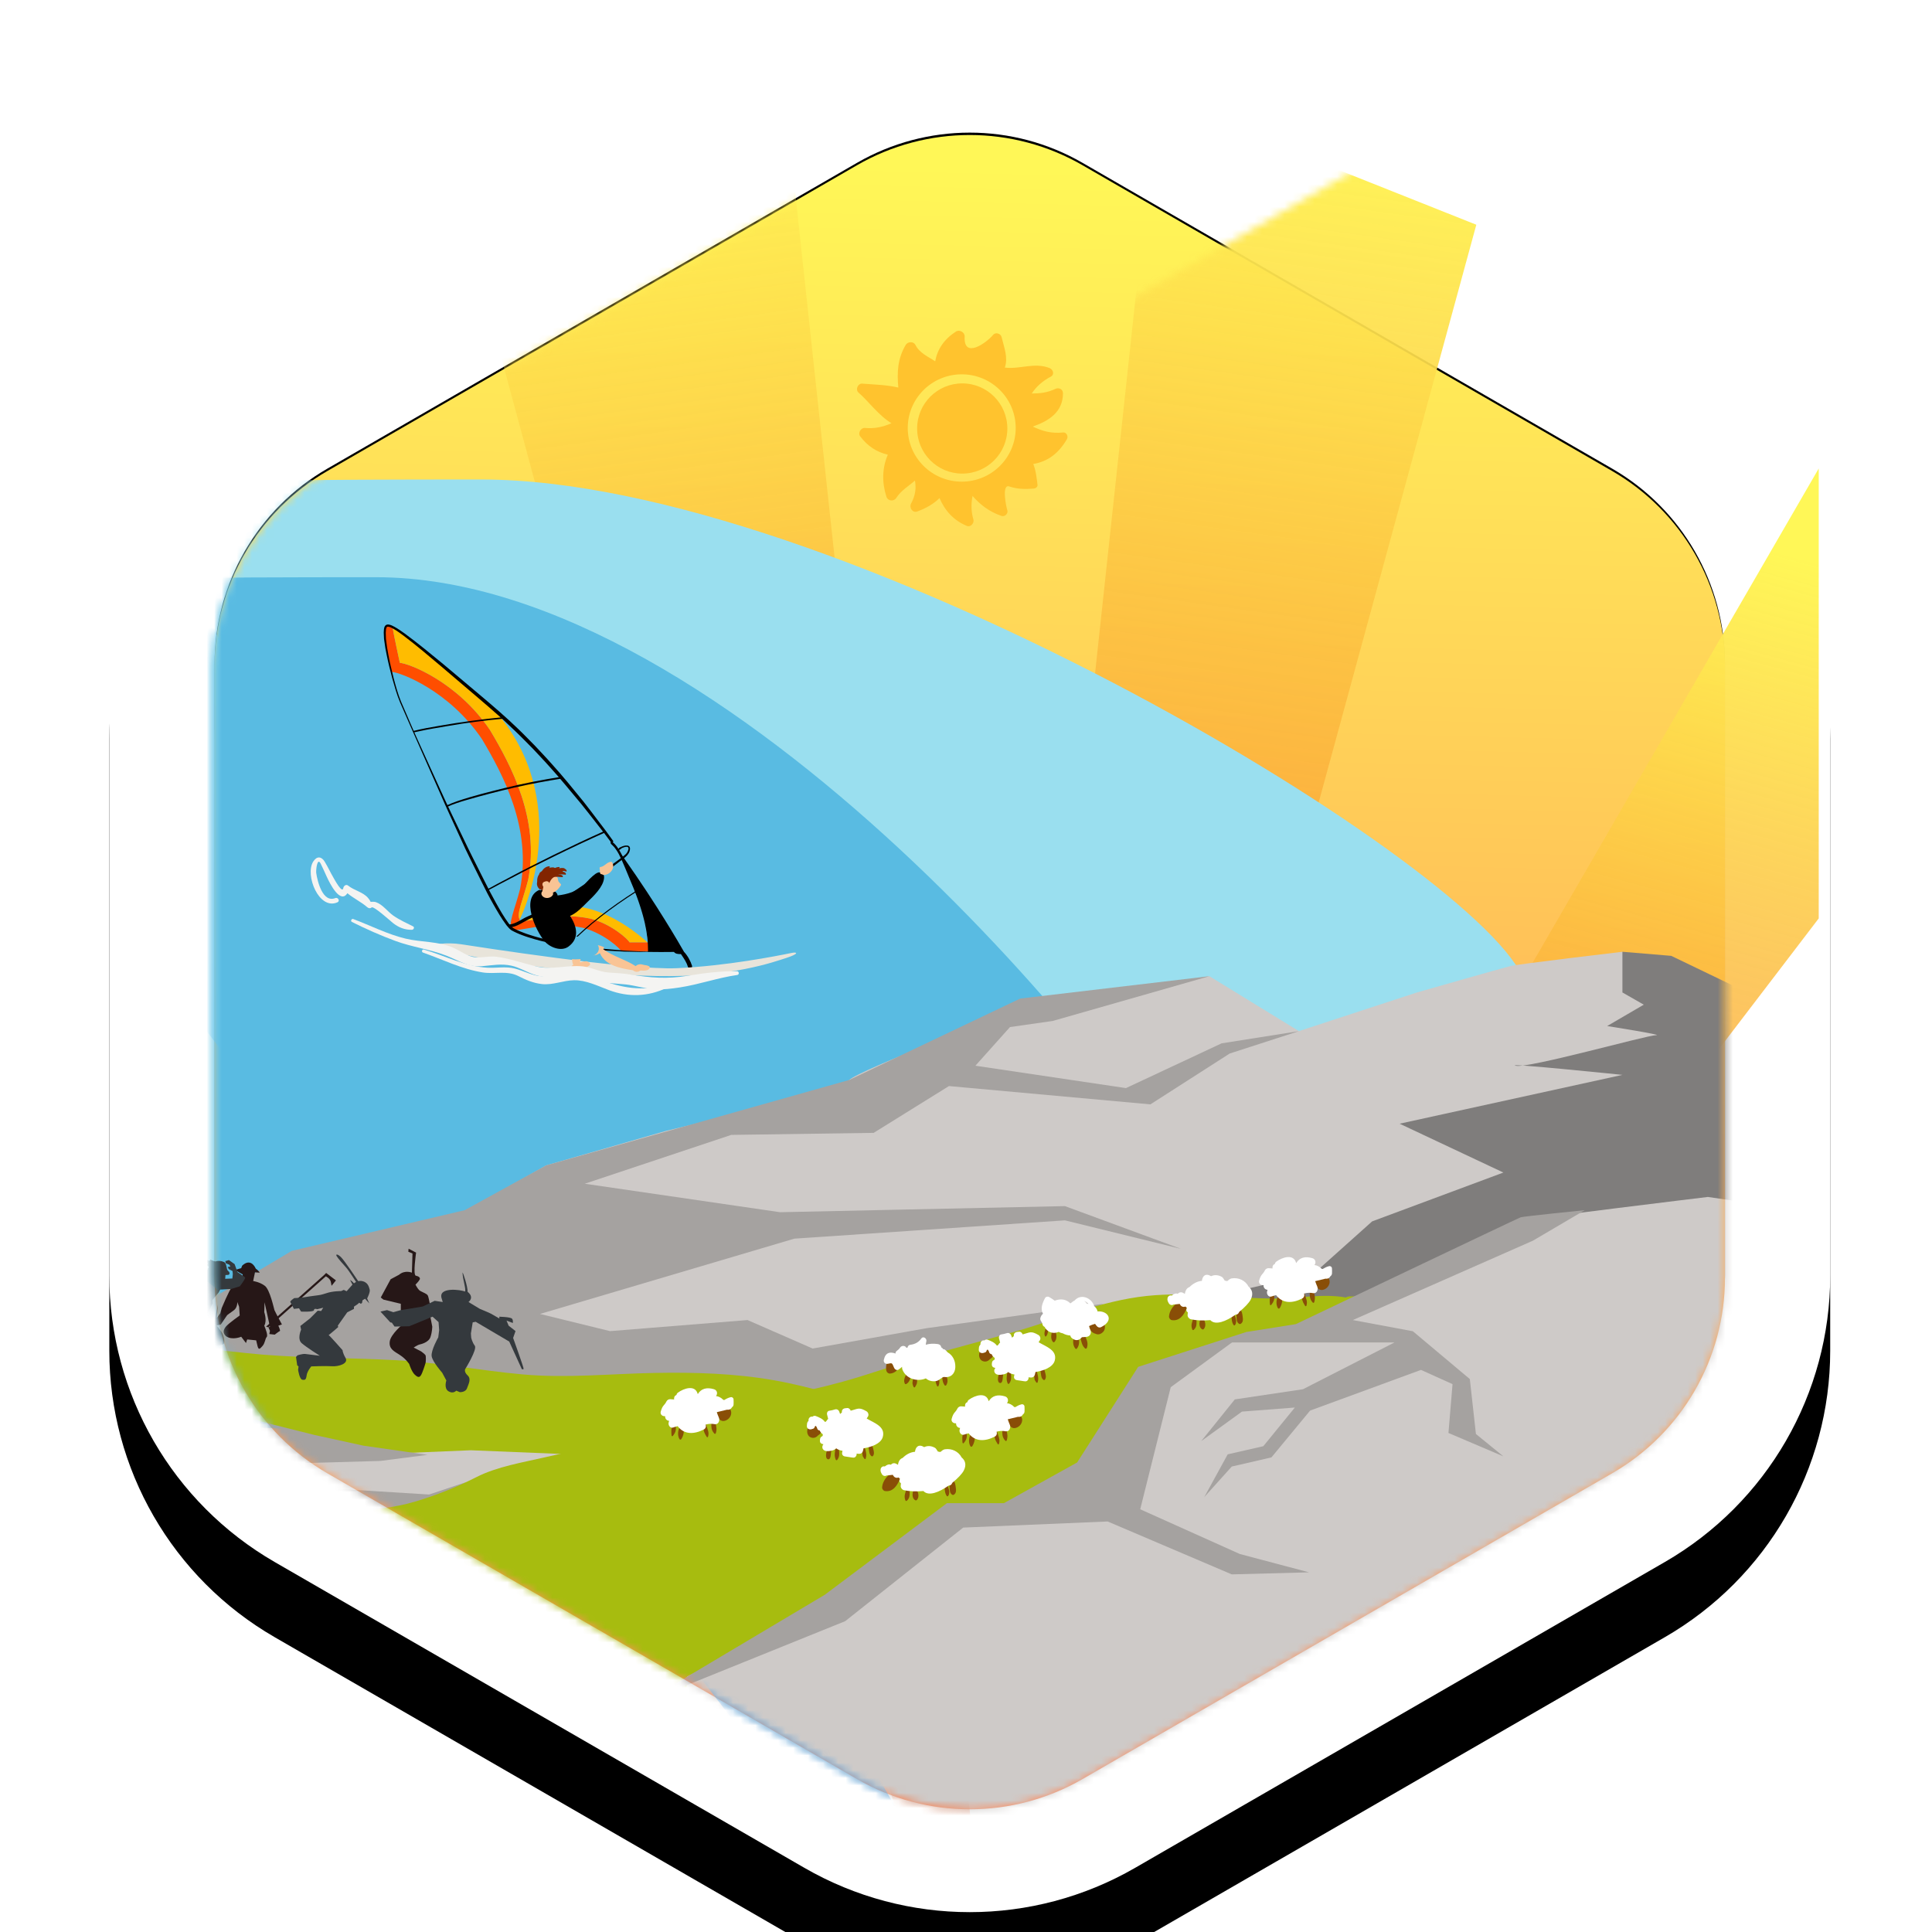 <?xml version="1.0" encoding="UTF-8"?>
<svg width="257px" height="257px" viewBox="0 0 257 257" version="1.1" xmlns="http://www.w3.org/2000/svg" xmlns:xlink="http://www.w3.org/1999/xlink">
    <title>od_morza_do_tatr</title>
    <defs>
        <path d="M94,6.536 L23.541,47.215 C9.927,55.075 1.541,69.601 1.541,85.321 L1.541,166.679 C1.541,182.399 9.927,196.925 23.541,204.785 L94,245.464 C107.614,253.324 124.386,253.324 138,245.464 L208.459,204.785 C222.073,196.925 230.459,182.399 230.459,166.679 L230.459,85.321 C230.459,69.601 222.073,55.075 208.459,47.215 L138,6.536 C124.386,-1.324 107.614,-1.324 94,6.536 Z M131,18.66 L201.459,59.34 C210.741,64.699 216.459,74.603 216.459,85.321 L216.459,166.679 C216.459,177.397 210.741,187.301 201.459,192.66 L131,233.34 C121.718,238.699 110.282,238.699 101,233.34 L30.541,192.66 C21.259,187.301 15.541,177.397 15.541,166.679 L15.541,85.321 C15.541,74.603 21.259,64.699 30.541,59.34 L101,18.66 C110.282,13.301 121.718,13.301 131,18.66 Z" id="path-1"></path>
        <filter x="-21.8%" y="-16.0%" width="143.7%" height="139.9%" filterUnits="objectBoundingBox" id="filter-2">
            <feOffset dx="0" dy="10" in="SourceAlpha" result="shadowOffsetOuter1"></feOffset>
            <feGaussianBlur stdDeviation="15" in="shadowOffsetOuter1" result="shadowBlurOuter1"></feGaussianBlur>
            <feColorMatrix values="0 0 0 0 0.302   0 0 0 0 0.307   0 0 0 0 0.342  0 0 0 0.335 0" type="matrix" in="shadowBlurOuter1"></feColorMatrix>
        </filter>
        <linearGradient x1="50%" y1="2.249%" x2="47.978%" y2="96.683%" id="linearGradient-3">
            <stop stop-color="#FFF757" offset="0%"></stop>
            <stop stop-color="#FF895A" offset="100%"></stop>
        </linearGradient>
        <path d="M131,8.979 L201.459,49.659 C210.741,55.018 216.459,64.922 216.459,75.64 L216.459,156.999 C216.459,167.717 210.741,177.62 201.459,182.979 L131,223.659 C121.718,229.018 110.282,229.018 101,223.659 L30.541,182.979 C21.259,177.62 15.541,167.717 15.541,156.999 L15.541,75.64 C15.541,64.922 21.259,55.018 30.541,49.659 L101,8.979 C110.282,3.62 121.718,3.62 131,8.979 Z" id="path-4"></path>
        <radialGradient cx="-20.307%" cy="-7.857%" fx="-20.307%" fy="-7.857%" r="186.962%" gradientTransform="translate(-0.203,-0.079),scale(1,0.579),rotate(59.927),translate(0.203,0.079)" id="radialGradient-6">
            <stop stop-color="#B2F1FE" offset="0.029%"></stop>
            <stop stop-color="#0E92F7" offset="100%"></stop>
        </radialGradient>
        <linearGradient x1="43.66%" y1="0%" x2="57.791%" y2="88.73%" id="linearGradient-7">
            <stop stop-color="#FFF757" offset="0%"></stop>
            <stop stop-color="#F75414" stop-opacity="0.533" offset="100%"></stop>
        </linearGradient>
        <linearGradient x1="48.392%" y1="0%" x2="51.976%" y2="88.73%" id="linearGradient-8">
            <stop stop-color="#FFF757" offset="0%"></stop>
            <stop stop-color="#F75414" stop-opacity="0.533" offset="100%"></stop>
        </linearGradient>
        <linearGradient x1="48.41%" y1="0%" x2="51.954%" y2="88.73%" id="linearGradient-9">
            <stop stop-color="#FFF757" offset="0%"></stop>
            <stop stop-color="#F75414" stop-opacity="0.533" offset="100%"></stop>
        </linearGradient>
    </defs>
    <g id="od_morza_do_tatr" stroke="none" stroke-width="1" fill="none" fill-rule="evenodd">
        <g id="Group-7-Copy" transform="translate(13, 3)">
            <g id="Polygon">
                <use fill="black" fill-opacity="1" filter="url(#filter-2)" xlink:href="#path-1"></use>
                <use fill="#FFFFFF" fill-rule="evenodd" xlink:href="#path-1"></use>
            </g>
            <g id="Path-+-Path-+-Path-+-Path-Mask" transform="translate(0, 10)">
                <mask id="mask-5" fill="white">
                    <use xlink:href="#path-4"></use>
                </mask>
                <use id="Mask" fill="url(#linearGradient-3)" xlink:href="#path-4"></use>
                <polygon id="Path" fill="url(#radialGradient-6)" mask="url(#mask-5)" points="106 227.187 3.068 49.36 3.068 109.209 93.17 227.187"></polygon>
                <polygon id="Path" fill="url(#linearGradient-7)" mask="url(#mask-5)" transform="translate(177.466, 138.233) scale(-1, 1) translate(-177.466, -138.233) " points="228.932 227.147 126 49.319 126 109.169 216.102 227.147"></polygon>
                <polygon id="Path" fill="url(#linearGradient-8)" mask="url(#mask-5)" transform="translate(149.692, 115.573) scale(-1, 1) translate(-149.692, -115.573) " points="183.384 231.147 158.458 0 116 16.894 173.384 227.187"></polygon>
                <path d="M116.384,231.466 L91.458,0.319 L49,17.213 C85.268,151.688 104.268,221.679 106,227.187 C107.732,232.696 111.194,234.122 116.384,231.466 Z" id="Path" fill="url(#linearGradient-9)" mask="url(#mask-5)"></path>
                <path d="M-33.713,59.638 C-20.645,51.165 3.908,50.783 51.025,50.783 C98.142,50.783 181.979,100.925 189.503,116.856 C194.519,127.477 190.492,132.529 177.42,132.013 L111.336,162.222 C59.117,164.824 29.26,164.824 21.766,162.222 C10.524,158.319 -30.94,109.23 -31.932,107.501 C-32.593,106.349 -33.435,95.366 -34.459,74.554 C-42.674,70.258 -42.425,65.286 -33.713,59.638 Z" id="Path-2-Copy" fill="#9ADFEF" mask="url(#mask-5)"></path>
                <path d="M-47.713,72.638 C-34.645,64.165 -10.092,63.783 37.025,63.783 C84.142,63.783 139.028,132.05 146.552,147.981 C151.569,158.602 150.627,160.397 143.726,153.365 L97.336,175.222 C45.117,177.824 15.26,177.824 7.766,175.222 C-3.476,171.319 -44.94,122.23 -45.932,120.501 C-46.593,119.349 -47.435,108.366 -48.459,87.554 C-56.674,83.258 -56.425,78.286 -47.713,72.638 Z" id="Path-2-Copy-2" fill="#59BBE2" mask="url(#mask-5)"></path>
                <g id="windserf" mask="url(#mask-5)">
                    <g transform="translate(57.744, 94.41) rotate(-12) translate(-57.744, -94.41) translate(26.744, 66.41)">
                        <g id="Group" stroke-width="1" fill="none" fill-rule="evenodd" transform="translate(14.505, 0.036)">
                            <path d="M28.757,50.136 C28.757,50.136 28.037,49.996 24.177,49.168 C24.102,48.788 22.413,46.348 19.79,45.025 C15.203,42.978 11.107,43.938 10.587,43.256 C10.067,42.574 11.477,40.752 12.723,38.227 C15.927,30.685 13.665,22.885 11.889,17.671 C8.949,10.461 3.162,6.768 2.022,6.452 C2.022,6.452 2.011,2.503 2.049,1.916 C2.086,1.328 2.498,0.426 2.651,0.289 C2.764,0.187 3.01,0.319 3.393,0.664 C3.368,0.767 3.353,0.869 3.348,0.96 C3.31,1.548 3.322,5.496 3.322,5.496 C4.462,5.812 10.248,9.505 13.188,16.715 C14.964,21.929 17.226,29.729 14.022,37.272 C12.826,39.698 11.477,41.472 11.834,42.214 C11.716,42.418 11.746,42.505 12.092,42.439 C13.1,42.842 16.89,42.195 21.09,44.07 C23.713,45.393 25.402,47.834 25.477,48.213 C26.434,48.418 27.197,48.581 27.807,48.709 C28.426,49.561 28.757,50.136 28.757,50.136 Z" id="Path" fill="#FF4E00" fill-rule="nonzero"></path>
                            <path d="M12.323,41.524 C12.124,41.813 11.931,42.052 11.834,42.214 C11.477,41.472 12.826,39.697 14.022,37.271 C17.226,29.728 14.965,21.929 13.188,16.715 C10.248,9.504 4.462,5.811 3.322,5.496 C3.322,5.496 3.31,1.547 3.348,0.96 C3.353,0.868 3.368,0.767 3.393,0.664 C3.524,0.784 3.671,0.928 3.837,1.095 C4.954,1.942 11.286,10.21 14.469,14.499 C21.907,28.094 12.981,40.57 12.323,41.524 Z" id="Path" fill="#FFBC00" fill-rule="nonzero"></path>
                            <path d="M27.807,48.708 C27.197,48.58 26.434,48.417 25.477,48.212 C25.402,47.833 23.713,45.392 21.09,44.069 C16.89,42.194 13.1,42.841 12.092,42.438 C12.382,42.379 12.897,42.213 13.735,41.914 C20.538,40.031 25.753,45.892 27.807,48.708 Z" id="Path" fill="#FFBC00" fill-rule="nonzero"></path>
                            <path d="M27.668,50.011 L24.517,49.268 L22.963,48.847 C22.444,48.707 21.924,48.575 21.414,48.404 L19.877,47.919 C19.364,47.761 18.862,47.564 18.355,47.388 C17.85,47.208 17.336,47.031 16.841,46.824 C16.342,46.628 15.844,46.426 15.349,46.206 C14.358,45.778 13.388,45.3 12.446,44.759 C12.208,44.628 11.976,44.486 11.747,44.337 C11.514,44.196 11.29,44.038 11.068,43.877 C10.954,43.8 10.845,43.716 10.739,43.625 L10.579,43.492 L10.499,43.425 L10.478,43.409 C10.487,43.418 10.444,43.377 10.443,43.374 L10.41,43.335 C10.234,43.146 10.08,42.859 9.95,42.606 C9.476,41.592 9.142,40.545 8.808,39.496 C8.476,38.451 8.184,37.384 7.92,36.321 C7.387,34.193 6.8,32.081 6.346,29.93 C5.872,27.787 5.362,25.648 4.937,23.495 L3.587,17.053 C3.126,14.907 2.696,12.753 2.251,10.606 C2.047,9.522 1.987,8.414 1.909,7.319 C1.852,6.22 1.815,5.12 1.83,4.018 L1.845,3.191 C1.853,2.915 1.881,2.639 1.898,2.363 L1.927,1.949 L1.995,1.533 L2.064,1.118 C2.093,0.982 2.131,0.851 2.177,0.71 C2.224,0.576 2.275,0.429 2.404,0.297 C2.47,0.231 2.563,0.185 2.659,0.17 C2.752,0.162 2.841,0.174 2.915,0.202 C3.218,0.307 3.423,0.495 3.636,0.674 C4.053,1.039 4.424,1.441 4.79,1.844 C6.241,3.473 7.59,5.18 8.948,6.88 L12.959,12.028 C14.291,13.739 15.627,15.487 16.839,17.292 C17.455,18.19 18.031,19.127 18.624,20.045 C19.181,20.986 19.765,21.911 20.299,22.865 C21.402,24.756 22.393,26.712 23.389,28.652 C23.877,29.631 24.33,30.631 24.801,31.619 L25.5,33.105 L26.17,34.604 L26.013,34.847 C26.062,34.855 26.086,34.815 26.096,34.79 C26.098,34.773 26.094,34.759 26.094,34.747 C26.092,34.741 26.088,34.735 26.082,34.733 L26.104,34.764 L26.238,34.967 C26.333,35.093 26.404,35.262 26.484,35.414 C26.63,35.724 26.733,36.04 26.825,36.361 C26.909,36.683 26.982,37.005 27.045,37.327 C27.106,37.652 27.174,37.964 27.228,38.294 L27.56,40.226 L27.726,41.192 C27.784,41.512 27.832,41.847 27.873,42.168 C27.914,42.492 27.964,42.814 27.993,43.142 C28.023,43.47 28.069,43.795 28.083,44.124 C28.1,44.451 28.131,44.778 28.135,45.107 C28.138,45.436 28.155,45.763 28.146,46.091 C28.135,46.42 28.134,46.748 28.112,47.075 C28.083,47.402 28.062,47.729 28.026,48.056 L27.882,49.028 L27.668,50.011 Z M27.634,49.954 L27.812,49.016 L27.931,48.045 C27.958,47.721 27.971,47.394 27.992,47.07 C28.004,46.744 27.998,46.417 28.001,46.092 C28,45.766 27.976,45.441 27.964,45.115 C27.952,44.79 27.912,44.466 27.888,44.141 C27.864,43.816 27.816,43.494 27.782,43.171 C27.749,42.848 27.694,42.524 27.648,42.201 C27.602,41.873 27.552,41.561 27.49,41.239 L27.31,40.275 L26.952,38.347 C26.896,38.033 26.821,37.706 26.757,37.39 C26.69,37.072 26.615,36.758 26.53,36.449 C26.438,36.144 26.332,35.84 26.198,35.562 C26.123,35.429 26.071,35.292 25.969,35.159 L25.832,34.959 C25.828,34.953 25.815,34.936 25.819,34.94 C25.806,34.918 25.794,34.894 25.784,34.869 C25.761,34.82 25.758,34.767 25.773,34.708 C25.794,34.598 25.897,34.51 26.024,34.506 L25.867,34.75 L25.178,33.263 L24.462,31.791 C23.978,30.814 23.516,29.828 23.015,28.858 C21.979,26.932 21.008,24.981 19.902,23.106 C19.367,22.157 18.785,21.239 18.229,20.304 C17.637,19.393 17.068,18.471 16.451,17.575 C15.821,16.685 15.232,15.77 14.575,14.911 C13.933,14.03 13.269,13.179 12.61,12.31 L8.633,7.139 C7.3,5.423 5.973,3.698 4.556,2.064 C4.2,1.659 3.837,1.257 3.444,0.903 C3.251,0.732 3.038,0.551 2.83,0.48 C2.722,0.441 2.653,0.447 2.593,0.506 C2.529,0.567 2.474,0.683 2.433,0.805 C2.392,0.924 2.353,1.057 2.323,1.188 L2.252,1.583 L2.182,1.979 L2.148,2.386 C2.128,2.658 2.097,2.929 2.086,3.202 L2.058,4.022 C2.028,5.116 2.051,6.213 2.092,7.309 C2.15,8.404 2.209,9.495 2.404,10.572 C2.841,12.724 3.248,14.879 3.734,17.018 L5.153,23.446 C5.615,25.591 6.161,27.712 6.67,29.844 C7.168,31.977 7.753,34.093 8.3,36.216 C8.57,37.28 8.868,38.326 9.186,39.373 C9.51,40.413 9.84,41.462 10.286,42.433 C10.407,42.662 10.497,42.871 10.689,43.084 L10.721,43.124 C10.73,43.135 10.702,43.103 10.723,43.124 L10.742,43.14 L10.818,43.203 L10.968,43.33 C11.066,43.416 11.171,43.497 11.281,43.573 C11.495,43.73 11.71,43.884 11.938,44.024 C12.16,44.171 12.386,44.312 12.62,44.442 C13.541,44.983 14.504,45.457 15.478,45.897 C15.961,46.123 16.455,46.332 16.952,46.538 C17.445,46.753 17.944,46.934 18.447,47.123 C18.95,47.307 19.446,47.511 19.955,47.678 L21.478,48.187 C22.493,48.533 23.525,48.815 24.549,49.133 L27.634,49.954 Z" id="Shape" fill="#000000" fill-rule="nonzero"></path>
                            <path d="M27.715,41.853 C24.138,43.197 20.652,44.814 17.493,46.924 C17.44,46.902 17.387,46.883 17.337,46.861 C20.535,44.717 24.066,43.078 27.693,41.716 C27.702,41.761 27.708,41.808 27.715,41.853 Z" id="Path" fill="#000000" fill-rule="nonzero"></path>
                            <path d="M25.365,33.238 C22.925,33.761 20.494,34.327 18.073,34.939 C16.002,35.463 13.928,35.997 11.874,36.588 C10.733,36.916 9.581,37.212 8.446,37.56 C8.432,37.506 8.416,37.451 8.401,37.395 C9.405,37.082 10.422,36.811 11.434,36.517 C13.618,35.88 15.817,35.298 18.022,34.743 C20.429,34.138 22.847,33.563 25.274,33.044 C25.305,33.109 25.335,33.173 25.365,33.238 Z" id="Path" fill="#000000" fill-rule="nonzero"></path>
                            <path d="M21.259,25.036 C19.102,24.927 16.946,24.861 14.786,24.897 C12.607,24.933 10.41,25.031 8.237,25.19 C7.344,25.256 6.4,25.339 5.494,25.548 C5.479,25.481 5.464,25.415 5.449,25.349 C5.973,25.224 6.506,25.139 7.032,25.077 C9.168,24.829 11.364,24.755 13.512,24.684 C16.049,24.601 18.586,24.658 21.118,24.782 C21.166,24.867 21.211,24.951 21.259,25.036 Z" id="Path" fill="#000000" fill-rule="nonzero"></path>
                            <path d="M15.409,15.648 C12.884,15.354 10.353,15.127 7.812,15.044 C6.53,15.002 5.246,14.915 3.963,14.932 C3.748,14.935 3.49,14.931 3.208,14.932 C3.195,14.868 3.184,14.803 3.17,14.739 C4.381,14.682 5.586,14.741 6.8,14.784 C9.629,14.888 12.439,15.106 15.244,15.418 C15.301,15.494 15.356,15.569 15.409,15.648 Z" id="Path" fill="#000000" fill-rule="nonzero"></path>
                            <path d="M32.963,53.002 C32.902,52.347 32.68,51.573 32.305,50.959 C31.927,49.764 30.105,44.158 27.09,37.12 C27.454,36.936 27.805,36.709 27.991,36.384 C28.529,35.445 27.523,35.411 26.931,35.59 C26.858,35.584 26.782,35.611 26.724,35.665 C26.668,35.718 26.524,35.769 26.548,35.87 C26.375,35.476 26.199,35.079 26.019,34.677 C25.95,34.675 25.896,34.765 25.951,34.838 C26.407,35.423 26.641,36.191 26.814,36.956 C26.792,36.966 26.77,36.977 26.75,36.986 C26.167,37.27 25.561,37.511 24.974,37.786 C23.282,38.577 21.558,39.296 19.822,39.974 C18.31,40.565 16.792,41.093 15.223,41.504 C14.454,41.706 13.677,41.875 12.899,42.039 C12.036,42.221 11.268,42.644 10.362,42.577 C10.113,42.559 10.123,42.946 10.365,42.972 C11.286,43.072 12.125,42.654 13.004,42.432 C14.159,42.139 15.321,41.905 16.468,41.57 C18.755,40.901 20.971,39.925 23.153,38.963 C24.227,38.489 25.277,37.966 26.34,37.465 C26.5,37.39 26.685,37.311 26.873,37.224 C26.936,37.521 26.991,37.814 27.049,38.092 C27.287,39.236 27.483,40.393 27.667,41.546 C28.112,44.342 28.312,47.251 27.651,49.982 C28.717,50.227 29.833,50.467 30.998,50.696 C31.11,50.984 31.501,51.107 31.839,51.159 C31.87,51.239 31.901,51.319 31.934,51.397 C32.142,51.898 32.356,52.458 32.399,53.005 C32.428,53.375 32.997,53.373 32.963,53.002 Z M26.564,35.908 C26.601,35.959 26.677,35.923 26.727,35.897 C26.833,35.84 26.97,35.862 27.045,35.749 C27.424,35.664 28.42,35.523 27.687,36.416 C27.526,36.612 27.241,36.756 26.984,36.877 C26.846,36.556 26.706,36.233 26.564,35.908 Z" id="Shape" fill="#000000" fill-rule="nonzero"></path>
                            <path d="M46.243,54.077 C47.124,54.081 47.206,54.403 45.47,54.581 C43.734,54.758 37.744,55.611 28.086,53.357 C18.427,51.103 4.465,46.164 0.526,43.64 C-0.674,42.889 1.709,43.13 3.511,43.808 C5.313,44.486 24.471,51.819 30.945,52.893 C37.419,53.967 44.266,54.068 46.243,54.077 Z" id="Path" fill="#E8E4DA" fill-rule="nonzero"></path>
                            <path d="M27.373,51.878 C27.172,51.714 26.951,51.623 26.719,51.551 C26.371,51.335 25.983,51.262 25.617,51.476 C24.462,50.33 22.971,49.603 21.874,48.393 C21.917,48.344 21.959,48.292 21.999,48.234 C22.031,48.187 22.006,48.122 21.963,48.093 C21.901,48.051 21.839,48.012 21.778,47.974 C21.774,47.971 21.771,47.969 21.767,47.967 C21.463,47.777 21.162,47.63 20.789,47.579 C20.608,47.554 20.508,47.77 20.664,47.884 C20.734,47.935 20.8,47.991 20.863,48.048 C20.841,48.053 20.82,48.055 20.798,48.061 C20.733,48.081 20.689,48.133 20.672,48.194 C20.662,48.198 20.651,48.202 20.641,48.206 C20.544,48.248 20.559,48.399 20.64,48.446 C20.674,48.467 20.707,48.477 20.739,48.485 C20.741,48.497 20.742,48.509 20.745,48.521 C20.694,48.586 20.731,48.683 20.802,48.727 C20.594,48.744 20.376,48.722 20.153,48.666 C20.03,48.634 19.977,48.83 20.102,48.863 C20.537,48.975 20.958,48.965 21.323,48.805 C21.651,50.531 23.596,51.372 25.164,51.948 C25.217,52.047 25.311,52.122 25.405,52.178 C25.57,52.276 25.88,52.325 26.045,52.193 C26.088,52.195 26.129,52.199 26.172,52.199 C26.655,52.356 27.314,52.436 27.414,52.035 C27.427,51.985 27.417,51.913 27.373,51.878 Z" id="Path" fill="#F9C495" fill-rule="nonzero"></path>
                            <path d="M19.643,50.109 C19.778,50.032 19.793,49.797 19.645,49.724 C19.638,49.72 19.632,49.718 19.625,49.715 C19.617,49.7 19.61,49.684 19.598,49.671 C19.55,49.621 19.503,49.585 19.454,49.555 C19.432,49.526 19.4,49.503 19.355,49.491 C19.305,49.479 19.256,49.469 19.206,49.461 C19.2,49.46 19.196,49.458 19.19,49.457 C19.179,49.455 19.169,49.455 19.158,49.455 C19.012,49.436 18.867,49.434 18.722,49.444 C18.639,49.439 18.555,49.442 18.471,49.451 C18.607,49.146 18.744,48.842 18.874,48.534 C18.944,48.366 18.788,48.128 18.603,48.253 C18.483,48.335 18.373,48.428 18.274,48.53 C18.273,48.529 18.272,48.528 18.27,48.528 C18.27,48.495 18.272,48.463 18.27,48.431 C18.261,48.19 17.922,48.137 17.859,48.376 C17.851,48.409 17.841,48.443 17.831,48.477 C17.844,48.331 17.852,48.206 17.838,48.128 C17.815,47.983 17.619,48.035 17.607,48.161 C17.574,48.517 17.428,49.146 17.536,49.594 C17.308,49.648 17.171,49.766 17.234,50.008 C17.331,50.382 17.93,50.348 18.209,50.344 C18.501,50.34 18.794,50.303 19.085,50.257 C19.137,50.276 19.199,50.277 19.263,50.249 C19.302,50.232 19.341,50.219 19.381,50.207 C19.404,50.203 19.427,50.199 19.449,50.195 C19.449,50.193 19.448,50.191 19.447,50.189 C19.452,50.188 19.455,50.184 19.459,50.182 C19.522,50.163 19.584,50.142 19.643,50.109 Z" id="Path" fill="#F9C495" fill-rule="nonzero"></path>
                            <path d="M19.096,46.15 C17.803,45.529 16.301,45.056 14.914,45.646 C14.909,45.611 14.9,45.575 14.895,45.538 C14.883,45.415 14.71,45.41 14.709,45.539 C14.706,45.61 14.711,45.681 14.716,45.751 C14.649,45.826 14.672,45.935 14.743,46.003 C14.963,47.434 16.31,48.402 17.597,48.834 C18.365,49.092 21.023,49.438 21.309,48.199 C21.547,47.158 19.762,46.468 19.096,46.15 Z" id="Path" fill="#59BBE2" fill-rule="nonzero"></path>
                            <path d="M22.944,38.364 C22.311,38.644 21.753,39.056 21.185,39.446 C20.155,40.149 18.635,40.247 17.444,40.128 C17.433,40.125 17.423,40.127 17.413,40.129 C17.473,39.601 16.837,39.209 16.397,39.083 C16.133,39.006 15.683,38.929 15.294,38.971 C15.271,38.927 15.224,38.894 15.16,38.908 C12.517,39.471 13.59,44.069 14.438,45.691 C14.947,46.664 16.326,47.571 17.411,47.083 C19.123,46.313 19.07,44.66 18.473,43.127 C19.398,42.977 20.425,42.244 21.111,41.81 C22.034,41.226 23.58,40.305 23.936,39.165 C24.17,38.414 23.581,38.084 22.944,38.364 Z" id="Path" fill="#000000" fill-rule="nonzero"></path>
                            <path d="M19.134,37.228 C19.183,37.277 19.285,37.246 19.278,37.167 C19.263,37.008 19.182,36.903 19.066,36.838 C19.071,36.808 19.063,36.778 19.031,36.763 C18.754,36.637 18.435,36.616 18.129,36.669 C18.127,36.668 18.126,36.667 18.124,36.666 C18.216,36.652 18.306,36.639 18.39,36.624 C18.47,36.609 18.472,36.47 18.39,36.458 C18.214,36.432 18.017,36.438 17.826,36.476 C17.81,36.454 17.788,36.438 17.759,36.437 C17.75,36.415 17.734,36.396 17.71,36.387 C17.526,36.314 17.271,36.284 17.031,36.319 C17.063,36.308 17.094,36.296 17.126,36.285 C17.208,36.257 17.227,36.11 17.126,36.096 C16.707,36.036 16.318,36.236 16.028,36.534 C15.827,36.596 15.651,36.697 15.603,36.86 C15.344,37.087 15.202,37.392 15.149,37.737 C14.989,38.09 14.976,38.452 15.242,38.807 C15.286,38.864 15.34,38.879 15.391,38.872 C15.408,38.888 15.428,38.901 15.445,38.916 C15.459,38.974 15.491,39.026 15.557,39.065 C15.651,39.122 15.796,39.093 15.881,39.015 C15.886,39.019 15.889,39.023 15.895,39.028 C16.046,39.153 16.275,39.002 16.174,38.809 C16.114,38.694 16.077,38.577 16.047,38.456 C16.112,38.459 16.179,38.424 16.197,38.351 C16.204,38.324 16.21,38.297 16.216,38.27 C16.259,38.299 16.31,38.304 16.357,38.268 C16.389,38.315 16.437,38.347 16.49,38.354 C16.525,38.492 16.722,38.584 16.845,38.463 C16.955,38.354 17.072,38.253 17.188,38.153 C17.222,38.145 17.255,38.133 17.286,38.105 C17.363,38.038 17.398,38.003 17.44,37.942 C17.445,37.937 17.45,37.932 17.456,37.926 C17.507,37.938 17.562,37.929 17.613,37.883 C17.691,37.807 17.775,37.739 17.863,37.676 C18.083,37.741 18.3,37.821 18.522,37.873 C18.582,37.887 18.657,37.83 18.631,37.761 C18.544,37.528 18.312,37.476 18.086,37.456 C18.106,37.448 18.125,37.442 18.145,37.434 C18.273,37.45 18.401,37.468 18.527,37.496 C18.616,37.517 18.703,37.541 18.789,37.575 C18.844,37.597 18.923,37.596 18.97,37.632 C19.022,37.672 19.105,37.619 19.1,37.555 C19.086,37.36 18.937,37.243 18.747,37.182 C18.764,37.151 18.771,37.115 18.766,37.081 C18.919,37.102 19.054,37.145 19.134,37.228 Z" id="Path" fill="#822500" fill-rule="nonzero"></path>
                            <path d="M25.434,37.348 C25.408,37.266 25.349,37.227 25.269,37.219 C24.718,37.16 24.315,37.667 23.775,37.609 C23.697,37.601 23.631,37.684 23.631,37.759 C23.634,37.955 23.564,38.137 23.571,38.333 C23.568,38.347 23.564,38.363 23.564,38.381 C23.556,38.511 23.671,38.594 23.784,38.597 C23.818,38.654 23.873,38.7 23.932,38.717 C24.71,38.947 25.712,38.226 25.434,37.348 Z" id="Path" fill="#F9C495" fill-rule="nonzero"></path>
                            <path d="M18.146,38.729 C18.049,38.589 17.975,38.443 17.908,38.292 C17.914,38.157 17.912,38.016 17.908,37.866 C17.904,37.72 17.775,37.636 17.657,37.652 C17.31,37.541 16.888,37.971 16.658,38.296 C16.68,38.119 16.537,37.984 16.397,37.996 C16.352,37.943 16.266,37.929 16.211,37.979 C16.086,37.953 15.948,37.994 15.848,38.081 C15.697,38.211 15.724,38.434 15.793,38.597 C15.796,38.603 15.8,38.609 15.802,38.616 C15.716,38.798 15.637,38.987 15.553,39.164 C15.537,39.167 15.522,39.173 15.509,39.185 C15.194,39.46 15.39,39.874 15.691,40.058 C16.034,40.267 16.572,40.228 16.83,39.9 C16.892,39.822 16.905,39.73 16.874,39.654 C16.892,39.644 16.908,39.63 16.926,39.62 C17.378,39.549 17.813,39.225 18.124,38.897 C18.163,38.855 18.18,38.78 18.146,38.729 Z" id="Path" fill="#F9C495" fill-rule="nonzero"></path>
                        </g>
                        <path d="M53.177,54.984 C50.968,54.491 48.823,54.311 46.567,54.208 C43.866,54.084 41.749,53.457 39.255,52.483 C38.323,52.119 37.369,51.868 36.409,51.595 C35.257,51.267 34.366,50.458 33.25,50.093 C31.211,49.425 29.125,49.749 27.125,48.781 C25.509,47.999 23.997,47.069 22.307,46.46 C21.421,46.139 20.407,46.206 19.495,45.929 C18.516,45.632 17.708,44.654 16.877,44.061 C15.146,42.823 12.841,42.478 10.949,41.577 C8.719,40.516 6.754,38.905 4.677,37.578 C4.477,37.45 4.23,37.765 4.421,37.918 C6.061,39.23 7.767,40.465 9.538,41.584 C11.537,42.848 13.799,43.62 15.766,44.909 C17.26,45.888 18.288,47.05 20.127,47.275 C21.466,47.44 22.714,47.449 23.976,48.025 C24.917,48.454 25.696,49.2 26.572,49.75 C28.285,50.823 30.101,50.797 32.005,51.112 C33.116,51.296 33.922,52.153 34.944,52.557 C36.044,52.992 37.191,53.254 38.313,53.622 C39.551,54.027 40.65,54.688 41.918,55.041 C43.003,55.344 44.156,55.445 45.275,55.51 C47.889,55.661 50.506,55.301 53.113,55.48 C53.389,55.498 53.447,55.045 53.177,54.984 Z" id="Path" fill="#F4F4F2" fill-rule="nonzero"></path>
                        <path d="M43.508,54.759 C40.218,55.038 37.634,53.924 34.926,52.186 C33.98,51.579 33.005,51.113 31.932,50.789 C30.574,50.377 29.1,50.585 27.717,50.263 C26.47,49.972 25.438,49.027 24.301,48.474 C23.2,47.94 21.93,47.933 20.761,47.615 C17.978,46.86 15.549,44.874 13.044,43.511 C12.804,43.381 12.598,43.735 12.831,43.876 C15.236,45.334 17.403,47.093 20.054,48.11 C21.565,48.689 23.255,48.5 24.562,49.55 C25.481,50.287 26.31,50.888 27.442,51.263 C28.801,51.714 30.303,51.378 31.696,51.645 C33.262,51.945 34.651,53.05 35.966,53.89 C38.316,55.391 40.875,55.835 43.567,55.206 C43.814,55.148 43.764,54.738 43.508,54.759 Z" id="Path" fill="#F4F4F2" fill-rule="nonzero"></path>
                        <path d="M12.259,40.186 C11.47,39.555 10.665,38.971 9.972,38.226 C9.343,37.551 8.912,36.495 8.088,36.006 C7.891,35.889 7.608,35.861 7.391,35.816 C7.437,35.825 7.347,35.539 7.184,35.236 C6.696,34.33 5.578,33.885 4.929,33.081 C4.714,32.815 4.345,33.006 4.246,33.264 C3.954,34.023 3.353,31.975 3.258,31.687 C3.001,30.904 2.819,30.097 2.548,29.32 C2.274,28.533 1.685,28.358 1.059,28.996 C-0.418,30.503 0.453,35.53 3.089,34.966 C3.487,34.881 3.314,34.288 2.923,34.356 C1.152,34.663 1.058,31.683 1.138,30.555 C1.164,30.195 1.715,28.474 1.975,29.48 C2.13,30.08 2.258,30.687 2.39,31.292 C2.633,32.399 3.411,35.298 4.63,34.059 C5.301,34.905 6.176,35.562 6.833,36.431 C6.964,36.606 7.181,36.706 7.387,36.579 C7.687,36.393 9.479,38.883 9.72,39.176 C10.336,39.926 11.077,40.425 12.02,40.604 C12.235,40.644 12.473,40.356 12.259,40.186 Z" id="Path" fill="#F4F4F2" fill-rule="nonzero"></path>
                    </g>
                </g>
                <g id="Group" mask="url(#mask-5)">
                    <g transform="translate(-70, 113)">
                        <path d="M71.182,54.739 L95.541,41.477 L117.734,35.793 L129.643,29.027 L145.611,24.426 C145.611,24.426 168.617,19.013 169.97,17.659 C171.323,16.306 191.352,8.728 192.164,8.186 C192.976,7.645 217.876,3.856 217.876,3.856 L229.784,11.163 L245.483,6.021 C245.483,6.021 256.85,2.773 257.933,2.503 C259.015,2.232 272.819,0.608 272.819,0.608 L283.645,9.54 L293.118,5.75 L301.778,3.585 C301.778,3.585 320.725,11.705 321.807,12.246 C322.889,12.787 330.197,15.494 330.197,15.494 L362.134,22.802 L323.16,29.027 L249.543,47.972 L166.723,68.271 L96.082,62.317 L71.182,54.739 Z" id="Path" fill="#CECAC8" fill-rule="nonzero"></path>
                        <polygon id="Path" fill="#A5A2A0" fill-rule="nonzero" points="73.076 53.927 95.811 40.394 118.817 34.981 129.643 29.027 169.97 17.659 192.705 6.833 217.876 3.856 197.036 9.81 191.352 10.622 186.751 15.765 206.779 18.742 219.5 12.788 229.785 11.164 220.582 14.141 210.027 20.907 183.232 18.471 173.218 24.696 154.272 24.967 134.785 31.463 160.768 35.252 198.659 34.44 214.087 40.124 198.659 36.335 162.663 38.77 128.831 48.784 138.149 51.07 156.438 49.596 165.099 53.386 180.255 50.679 203.802 47.431 167.805 63.67"></polygon>
                        <path d="M272.819,0.608 L272.819,6.021 L275.66,7.645 L270.789,10.487 C270.789,10.487 278.502,11.705 277.284,11.705 C276.066,11.705 260.233,16.171 258.609,15.765 C256.985,15.359 272.819,16.983 272.819,16.983 L243.182,23.478 L256.985,29.974 L239.528,36.47 L231.815,43.371 L221.259,45.807 L224.507,47.837 C224.507,47.837 266.323,49.055 267.947,48.243 C269.571,47.431 311.793,40.124 311.793,40.124 L371.878,24.155 L330.197,15.494 L303.267,3.585 L290.276,6.427 L279.314,1.15 L272.819,0.608 Z" id="Path" fill="#7F7D7C" fill-rule="nonzero"></path>
                        <path d="M193.608,66.151 C192.325,65.879 191.034,65.725 189.735,65.664 C179.561,64.016 170.057,59.371 159.907,57.597 C154.711,56.688 149.38,56.533 144.119,56.631 C138.248,56.736 132.419,57.357 126.552,56.83 C120.913,56.322 115.367,55.25 109.708,54.938 C103.781,54.609 97.849,54.674 91.93,54.195 C89.105,53.968 86.307,53.553 83.474,53.391 C80.733,53.237 77.964,53.318 75.216,53.281 C72.889,53.252 70.562,53.242 68.235,53.243 C67.378,53.11 66.522,52.987 65.675,52.864 C63.736,52.584 61.761,52.318 59.784,52.189 C59.591,52.127 59.389,52.112 59.197,52.155 C56.673,52.025 54.149,52.135 51.691,52.742 C51.184,52.867 51.19,53.63 51.691,53.758 C53.88,54.317 56.123,54.628 58.38,54.874 C58.881,56.259 60.342,57.46 61.393,58.311 C64.182,60.576 67.336,62.407 70.462,64.157 C79.305,69.118 89.113,71.359 99.137,72.431 C105.218,73.081 111.345,73.3 117.455,73.612 C123.755,73.933 130.04,74.611 136.353,74.717 C148.739,74.928 161.28,73.491 173.37,70.823 C179.752,69.415 186.321,67.762 192.886,68.769 C194.57,69.013 195.354,66.524 193.608,66.151 Z" id="Path" fill="#A7BC0F" fill-rule="nonzero"></path>
                        <path d="M132.891,67.459 L131.29,67.394 L119.629,66.918 L106.638,67.459 L96.623,64.482 L77.948,59.34 L64.416,55.28 L41.41,49.055 L34.643,50.138 L27.065,58.528 L14.074,74.767 L5.683,87.759 C5.683,87.759 7.036,93.984 7.848,93.984 C8.66,93.984 124.153,83.157 124.153,83.157 L132.891,67.459 Z" id="Path" fill="#CECAC8" fill-rule="nonzero"></path>
                        <g id="Group" stroke-width="1" fill="none" fill-rule="evenodd" transform="translate(77.542, 39.718)">
                            <path d="M15.164,10.845 L22.799,4.063 C22.799,4.063 23.382,4.333 23.472,4.827 C23.562,5.32 23.562,5.321 23.562,5.321 L24.146,4.602 L22.843,3.614 L22.529,3.928 L14.849,10.754 L15.164,10.845 Z" id="Path" fill="#261717" fill-rule="nonzero"></path>
                            <path d="M32.537,3.854 L31.422,4.451 L30.107,6.881 L30.466,7.16 L32.776,7.718 L32.776,8.555 L33.413,9.272 L33.175,10.308 C33.175,10.308 31.422,11.742 31.302,12.738 C31.183,13.734 31.86,14.013 32.657,14.531 C33.454,15.048 33.892,15.726 33.892,15.726 C33.892,15.726 34.21,16.762 34.648,17.16 C35.086,17.558 35.326,17.598 35.604,16.921 C35.883,16.244 36.083,15.527 36.083,15.527 C36.083,15.527 36.162,14.69 36.043,14.531 C35.924,14.371 35.485,14.053 35.485,14.053 L34.489,13.535 C34.489,13.535 35.047,13.176 35.246,13.137 C35.445,13.097 36.481,12.858 36.72,12.14 C36.959,11.423 36.959,10.746 36.959,10.746 L36.64,9.113 L36.839,8.874 C36.839,8.874 36.521,6.882 36.361,6.603 C36.202,6.324 35.445,6.125 35.206,5.886 C34.967,5.647 34.728,5.169 34.728,5.169 C34.728,5.169 35.166,4.731 35.286,4.492 C35.405,4.253 35.166,4.054 34.768,3.974 C34.369,3.895 34.808,0.907 34.808,0.907 L33.812,0.389 L33.772,0.787 L34.329,1.026 L34.25,3.576 C34.251,3.575 33.334,3.176 32.537,3.854 Z" id="Path" fill="#261717" fill-rule="nonzero"></path>
                            <path d="M16.961,10.466 C16.961,10.466 16.164,8.992 15.965,8.554 C15.885,8.315 15.367,5.845 14.69,5.327 C14.013,4.809 13.136,4.69 13.136,4.69 L13.375,3.534 L14.013,3.574 C14.013,3.574 13.774,3.216 13.495,3.056 C12.738,1.463 11.663,2.658 11.663,2.658 L11.543,2.977 L10.707,3.216 L11.743,3.813 L11.703,4.809 C11.703,4.809 10.587,5.248 10.268,5.566 C9.95,5.885 8.954,8.275 8.954,8.275 L8.755,8.992 L8.29,9.6 C8.367,8.662 8.436,7.837 8.436,7.837 L8.042,9.864 L7.719,10.187 L7.921,10.49 L7.639,11.94 L6.564,11.861 L6.604,12.419 C6.604,12.419 8.077,12.379 8.077,12.259 C8.077,12.211 8.136,11.479 8.206,10.623 L8.834,10.466 L9.671,9.231 C9.671,9.231 10.029,8.952 10.547,8.594 C11.065,8.235 11.025,7.478 11.025,7.478 L11.264,8.116 L11.344,9.271 C11.344,9.271 9.83,10.346 9.512,10.745 C9.193,11.143 9.033,11.582 9.512,12.02 C10.348,12.618 11.543,12.099 11.543,12.099 L12.181,12.936 L12.34,12.458 L13.535,12.578 C13.535,12.578 13.535,12.578 13.695,13.255 C13.854,13.932 14.014,13.733 14.372,13.334 C14.73,12.936 14.73,12.338 14.93,12.139 C15.129,11.94 14.81,11.104 14.611,10.625 C15.009,9.948 14.611,8.833 14.611,8.833 L14.651,7.518 L15.368,10.784 L15.165,10.844 L15.368,11.302 L15.288,11.741 L16.005,11.82 C16.005,11.82 16.563,11.382 16.683,11.342 C16.802,11.302 16.483,10.625 16.483,10.625 L16.961,10.466 Z" id="Path" fill="#261717" fill-rule="nonzero"></path>
                            <path d="M3.396,5.208 L3.668,7.014 L3.508,7.439 L3.084,9.245 L3.084,9.457 L2.871,9.563 L0.587,6.801 L0.375,6.854 L2.606,10.094 L2.765,10.785 L3.297,10.891 L3.934,11.687 L2.759,11.98 L3.137,12.438 L4.372,12.019 L3.636,12.777 L3.257,12.796 L2.639,13.195 C2.639,13.195 2.679,13.832 2.699,14.271 C2.718,14.709 2.718,15.266 3.256,15.665 C3.794,16.063 3.974,16.003 3.974,15.267 C3.974,14.53 4.173,14.211 4.173,14.211 L4.392,14.091 C4.392,14.091 4.751,14.689 5.229,14.848 C5.707,15.008 5.588,14.828 5.548,14.331 C5.508,13.833 5.588,13.474 5.588,13.474 L6.265,13.135 C6.265,13.135 6.862,13.395 7.46,13.395 C8.057,13.395 9.073,13.175 9.213,13.056 C9.352,12.937 9.332,12.06 8.914,11.442 C8.496,10.825 7.021,9.032 7.021,9.032 L7.221,8.793 L7.738,7.658 L7.699,7.24 L8.535,6.224 L8.755,5.826 L10.209,5.746 L11.364,5.388 C11.364,5.388 12.141,4.372 12.061,4.232 C11.981,4.093 11.046,3.495 11.046,3.495 L10.667,2.44 L9.91,1.902 L9.432,2.041 L9.492,2.32 L9.97,2.52 L10.109,2.758 L9.751,2.818 L9.89,3.097 L10.388,3.356 L10.428,3.754 L10.368,4.352 L9.412,4.392 L9.452,3.894 C9.452,3.894 9.592,3.874 9.791,3.874 C9.99,3.874 10.11,3.575 9.811,3.356 C9.513,3.137 9.672,2.34 9.253,2.161 C8.835,1.982 8.476,1.962 8.098,2.081 C7.719,2.002 7.44,1.822 7.44,1.822 L7.321,2.021 L4.592,0.647 C4.592,0.647 4.573,1.125 5.469,1.504 C6.365,1.882 7.142,2.34 7.142,2.34 C7.142,2.34 6.783,2.56 7.261,2.819 C6.982,3.137 6.982,3.416 6.982,3.416 L7.002,3.795 L6.823,3.954 L6.405,3.914 L3.396,5.208 Z" id="Path" fill="#34393D" fill-rule="nonzero"></path>
                            <path d="M18.594,6.961 C18.594,6.961 17.996,7.359 18.076,7.479 C18.156,7.598 18.555,8.395 18.555,8.395 L19.232,8.315 L19.511,8.754 C19.511,8.754 21.224,8.833 21.224,8.554 C21.224,8.275 21.662,8.435 21.662,8.435 L22.458,8.236 L22.18,8.674 L21.722,8.634 L20.706,9.65 L19.411,10.666 L19.511,11.163 C19.511,11.163 18.953,12.398 19.591,12.956 C20.228,13.514 22.001,14.629 22.001,14.629 C22.001,14.629 20.447,14.43 20.069,14.39 C19.69,14.351 19.033,14.569 19.033,14.569 L18.834,14.789 L18.993,15.904 L19.172,16.044 L19.113,16.501 C19.113,16.501 19.292,17.756 19.671,17.816 C20.049,17.876 20.169,17.816 20.248,17.239 C20.328,16.661 20.866,16.044 20.866,16.044 C20.866,16.044 22.758,15.964 23.635,16.024 C24.511,16.083 25.845,15.665 25.427,14.928 C25.009,14.191 25.029,13.892 25.029,13.892 C25.029,13.892 23.316,11.94 23.177,11.881 C23.814,11.382 24.451,10.805 24.451,10.805 L24.392,10.626 L25.647,8.853 L26.543,8.394 L26.543,8.096 L27.041,7.757 L27.24,7.578 L27.46,7.718 L27.619,7.598 C27.619,7.598 27.659,7.24 27.719,7.22 C27.778,7.2 28.017,7.041 28.017,7.041 L28.575,7.658 L28.296,7.001 C28.296,7.001 28.734,6.164 28.635,5.826 C28.535,5.487 28.415,4.77 27.46,4.671 C27.101,4.691 27.101,4.691 27.101,4.691 C27.101,4.691 25.288,1.962 24.81,1.504 C24.332,1.046 24.093,1.105 24.233,1.364 C24.372,1.623 25.109,2.46 25.488,2.878 C25.866,3.296 26.822,4.81 26.822,4.81 L26.543,4.989 C26.264,4.651 26.026,4.551 26.026,4.551 C26.026,4.551 26.245,4.989 26.344,5.169 C26.225,5.308 25.567,6.045 25.567,6.045 L25.189,5.866 L24.831,6.026 C24.831,6.026 23.715,6.006 22.819,6.324 C22.161,6.544 21.882,6.563 21.882,6.563 C21.882,6.563 20.767,6.723 20.707,6.723 C20.647,6.723 19.632,6.902 19.572,6.902 C19.511,6.901 18.594,6.961 18.594,6.961 Z" id="Path" fill="#34393D" fill-rule="nonzero"></path>
                            <path d="M30.068,8.754 L31.382,10.188 L31.581,10.227 L31.94,10.745 L33.892,10.705 L36.999,9.431 L37.796,10.148 L37.876,11.223 L37.756,12.179 C37.756,12.179 36.76,13.932 36.88,14.69 C36.999,15.446 38.274,16.881 38.274,16.881 L38.832,17.916 C38.832,17.916 38.474,18.952 39.111,19.35 C39.748,19.748 40.147,19.271 40.147,19.271 L40.625,19.47 C40.625,19.47 41.382,19.51 41.581,18.952 C41.78,18.394 42.178,17.717 41.66,17.239 C41.143,16.761 41.342,16.402 41.342,16.402 C41.342,16.402 42.975,13.773 42.617,13.295 C42.258,12.817 42.138,12.22 42.138,12.22 L42.099,11.662 L42.337,10.188 L42.735,10.108 L47.197,12.738 L48.871,16.403 C48.871,16.403 49.07,16.483 49.11,16.363 C49.15,16.244 47.715,12.26 47.715,12.26 L48.034,11.344 L47.118,10.627 L46.839,9.949 L47.676,10.268 C47.676,10.268 47.755,9.75 47.477,9.631 C47.198,9.511 46.56,9.471 46.56,9.471 L45.883,9.431 L45.883,9.67 C45.883,9.67 44.967,9.153 44.767,9.033 C44.568,8.913 43.294,8.395 43.294,8.395 L41.78,7.479 C41.78,7.479 42.616,6.882 41.66,6.125 C41.7,5.488 41.023,3.416 40.983,3.575 C41.023,4.571 41.501,5.846 41.302,6.085 C40.823,5.846 37.597,5.408 38.234,7.082 C38.353,7.48 38.353,7.48 38.353,7.48 L37.278,7.32 C37.278,7.32 35.804,8.037 35.684,8.077 C35.565,8.117 32.776,8.555 32.776,8.555 L31.78,8.834 L30.943,8.555 L30.068,8.754 Z" id="Path" fill="#34393D" fill-rule="nonzero"></path>
                        </g>
                        <polygon id="Path" fill="#A5A2A0" fill-rule="nonzero" points="113.877 67.527 107.585 68.339 93.172 68.745 97.638 71.79 114.08 72.805 119.025 71.145 112.253 74.835 99.291 76.459 78.963 84.984 0 97.638 4.263 74.497 19.284 63.467 27.201 53.521 33.29 51.491 35.523 48.649 41.41 49.055 38.568 50.476 34.914 51.897 39.38 55.145 47.906 54.739 51.559 56.769 47.094 55.957 38.771 57.175 32.275 56.16 27.81 60.829 38.34 68.668 52.168 65.091 60.085 67.121 76.121 63.264 65.801 62.351 58.461 63.264 65.566 60.829 77.136 61.032 84.647 63.061 89.925 62.655 98.856 64.888 105.352 66.309"></polygon>
                        <path d="M238.814,47.614 C238.562,47.46 238.298,47.33 238.034,47.212 C237.912,46.782 237.592,46.428 237.092,46.445 C236.914,46.453 236.731,46.457 236.552,46.453 C236.345,46.453 236.175,46.51 236.037,46.599 C233,46.035 229.537,46.745 226.622,46.737 C220.902,46.721 215.259,45.787 209.526,46.392 C203.388,47.041 197.452,49.611 191.537,51.28 C185.44,52.997 179.313,54.524 173.297,56.521 C170.556,57.426 167.759,58.206 164.946,58.839 C161.872,59.529 158.73,59.611 155.645,60.203 C149.77,61.336 144.31,64.028 138.581,65.684 C135.618,66.545 132.597,67.129 129.597,67.828 C126.593,68.53 123.146,69.074 120.377,70.487 C117.734,71.831 115.034,72.906 112.193,73.755 C109.314,74.612 106.326,74.811 103.367,75.2 C99.376,75.724 95.982,77.145 92.373,78.846 C91.756,79.138 91.792,80.129 92.373,80.429 C94.476,81.525 94.776,83.462 96.132,85.187 C97.435,86.844 99.364,87.526 101.41,87.782 C103.85,88.086 106.395,87.863 108.685,88.902 C110.589,89.767 111.466,91.553 112.639,93.141 C115.469,96.977 121.628,96.409 125.793,96.116 C128.696,95.909 131.578,95.617 134.489,95.759 C137.717,95.909 140.895,97.099 144.025,97.826 C149.721,99.153 155.397,99.441 161.02,97.614 C166.594,95.804 171.957,93.352 177.162,90.668 C187.908,85.118 197.915,78.274 208.203,71.944 C211.824,69.715 215.356,67.353 218.815,64.88 C222.359,62.351 225.676,59.493 229.233,56.996 C231.141,55.656 233.098,54.41 234.892,52.912 C236.033,51.958 237.466,50.423 237.937,48.816 C237.986,48.836 238.03,48.852 238.079,48.872 C238.919,49.258 239.634,48.109 238.814,47.614 Z" id="Path" fill="#A7BC0F" fill-rule="nonzero"></path>
                        <path d="M148.418,97.01 L166.452,88.029 L184.315,75.038 L202.178,72.196 L210.704,56.769 L222.071,51.491 L228.973,50.679 C228.973,50.679 257.391,36.876 259.015,36.47 C260.639,36.064 284.186,33.222 284.186,33.222 L335.938,40.731 L385.728,52.625 C385.728,52.625 326.937,123.211 326.875,123.078 C326.814,122.944 184.721,128.221 184.721,128.221 C184.721,128.221 148.589,121.32 147.777,119.696 C146.965,118.072 148.418,97.01 148.418,97.01 Z" id="Path" fill="#CECAC8" fill-rule="nonzero"></path>
                        <path d="M242.505,52.574 L220.176,52.574 L222.782,51.187 L229.379,50.138 C229.379,50.138 258.88,36.064 259.286,35.929 C259.692,35.793 267.812,34.981 267.812,34.981 L260.91,39.041 L236.957,49.597 L244.942,51.085 L252.52,57.446 L253.332,64.753 L256.985,67.73 L249.678,64.618 L250.219,58.122 L246.024,56.228 L231.273,61.641 L226.131,67.865 L220.853,69.083 L217.199,73.143 L220.312,67.459 L225.049,66.377 L229.244,61.235 L222.207,61.776 L216.793,65.7 L221.259,60.152 L230.326,58.799 L242.505,52.574 Z" id="Path" fill="#A5A2A0" fill-rule="nonzero"></path>
                        <polygon id="Path" fill="#A5A2A0" fill-rule="nonzero" points="142.634 100.479 169.429 89.653 185.127 77.203 204.343 76.391 220.853 83.428 231.138 83.157 221.936 80.722 208.674 74.767 212.734 58.528 221.89 51.838 222.782 51.187 208.403 55.822 200.283 68.542 190.54 73.955 182.962 73.955 166.723 86.135"></polygon>
                        <g id="Group" stroke-width="1" fill="none" fill-rule="evenodd" transform="translate(211.922, 43.371)">
                            <path d="M2.504,3.645 C2.145,3.651 1.718,3.789 1.489,4.085 C1.479,4.097 1.473,4.111 1.464,4.124 C0.987,4.511 0.619,5.149 0.582,5.752 C0.569,5.955 0.743,6.2 0.95,6.235 C1.983,6.407 2.596,5.524 2.929,4.669 C2.954,4.606 2.957,4.545 2.952,4.484 C3.137,4.129 2.986,3.637 2.504,3.645 Z" id="Path" fill="#894E07" fill-rule="nonzero"></path>
                            <path d="M4.164,5.588 C4.146,5.47 3.989,5.501 3.955,5.588 C3.834,5.901 3.741,6.214 3.648,6.537 C3.544,6.9 3.553,7.127 3.676,7.474 C3.705,7.557 3.805,7.59 3.872,7.526 C4.13,7.28 4.21,7.102 4.238,6.741 C4.269,6.354 4.221,5.969 4.164,5.588 Z" id="Path" fill="#894E07" fill-rule="nonzero"></path>
                            <path d="M5.015,5.81 C4.975,5.76 4.872,5.772 4.846,5.832 C4.637,6.315 4.435,7.121 4.988,7.456 C5.053,7.495 5.143,7.484 5.196,7.429 C5.623,6.982 5.348,6.228 5.015,5.81 Z" id="Path" fill="#894E07" fill-rule="nonzero"></path>
                            <path d="M9.134,5.106 C9.083,4.969 8.837,4.977 8.86,5.143 C8.934,5.698 8.828,6.447 9.194,6.91 C9.241,6.969 9.327,6.938 9.363,6.888 C9.739,6.378 9.32,5.611 9.134,5.106 Z" id="Path" fill="#894E07" fill-rule="nonzero"></path>
                            <path d="M10.382,5.784 C10.333,5.445 10.31,5.013 9.991,4.815 C9.908,4.764 9.79,4.78 9.722,4.85 C9.484,5.098 9.546,5.469 9.563,5.785 C9.583,6.145 9.567,6.528 9.915,6.733 C9.975,6.768 10.054,6.769 10.113,6.733 C10.46,6.521 10.433,6.142 10.382,5.784 Z" id="Path" fill="#894E07" fill-rule="nonzero"></path>
                            <path d="M11.162,1.77 C10.748,0.977 9.864,0.54 8.932,0.681 C8.701,0.716 8.505,0.898 8.336,1.038 C8.319,1.052 8.165,1.019 7.995,0.978 C7.875,0.796 7.751,0.562 7.62,0.488 C7.103,0.197 6.611,0.193 6.181,0.392 C5.417,-0.071 5.026,0.401 4.955,1.013 C4.342,1.059 3.749,1.39 3.319,1.829 C3.136,1.898 2.982,2.009 2.882,2.18 C2.764,2.384 2.71,2.571 2.699,2.745 C2.623,2.701 2.543,2.657 2.459,2.611 C2.184,2.461 1.909,2.547 1.745,2.734 C1.489,2.636 1.216,2.733 0.947,2.963 C0.907,2.96 0.866,2.957 0.812,2.952 C0.626,2.934 0.44,3.097 0.396,3.269 C0.321,3.562 0.415,3.754 0.568,4.011 C0.685,4.206 0.969,4.303 1.169,4.168 C1.449,4.138 1.729,4.108 2.008,4.078 C2.032,4.123 2.055,4.168 2.078,4.213 C2.08,4.211 2.082,4.21 2.084,4.208 C2.247,4.475 2.536,4.523 2.769,4.433 C2.852,4.497 2.916,4.559 2.964,4.621 C2.953,4.643 2.942,4.664 2.931,4.687 C2.844,4.873 2.883,5.075 3.063,5.188 C3.07,5.193 3.078,5.198 3.085,5.203 C3.08,5.303 3.07,5.413 3.056,5.549 C3.029,5.8 3.257,6.073 3.495,6.125 C4.185,6.278 5.113,6.323 6.076,6.235 C6.764,6.977 8.196,6.384 9.421,5.516 C9.682,5.514 9.849,5.352 9.917,5.141 C10.637,4.562 11.223,3.937 11.436,3.529 C11.838,2.763 11.643,2.166 11.162,1.77 Z" id="Path" fill="#FFFFFF" fill-rule="nonzero"></path>
                        </g>
                        <g id="Group" stroke-width="1" fill="none" fill-rule="evenodd" transform="translate(173.759, 66.106)">
                            <path d="M2.504,3.645 C2.145,3.651 1.718,3.789 1.489,4.085 C1.479,4.097 1.473,4.111 1.464,4.124 C0.987,4.511 0.619,5.149 0.582,5.752 C0.569,5.955 0.743,6.2 0.95,6.235 C1.983,6.407 2.596,5.524 2.929,4.669 C2.954,4.606 2.957,4.545 2.952,4.484 C3.137,4.129 2.986,3.637 2.504,3.645 Z" id="Path" fill="#894E07" fill-rule="nonzero"></path>
                            <path d="M4.164,5.588 C4.146,5.47 3.989,5.501 3.955,5.588 C3.834,5.901 3.741,6.214 3.648,6.537 C3.544,6.9 3.553,7.127 3.676,7.474 C3.705,7.557 3.805,7.59 3.872,7.526 C4.13,7.28 4.21,7.102 4.238,6.741 C4.269,6.354 4.221,5.969 4.164,5.588 Z" id="Path" fill="#894E07" fill-rule="nonzero"></path>
                            <path d="M5.015,5.81 C4.975,5.76 4.872,5.772 4.846,5.832 C4.637,6.315 4.435,7.121 4.988,7.456 C5.053,7.495 5.143,7.484 5.196,7.429 C5.623,6.982 5.348,6.228 5.015,5.81 Z" id="Path" fill="#894E07" fill-rule="nonzero"></path>
                            <path d="M9.134,5.106 C9.083,4.969 8.837,4.977 8.86,5.143 C8.934,5.698 8.828,6.447 9.194,6.91 C9.241,6.969 9.327,6.938 9.363,6.888 C9.739,6.378 9.32,5.611 9.134,5.106 Z" id="Path" fill="#894E07" fill-rule="nonzero"></path>
                            <path d="M10.382,5.784 C10.333,5.445 10.31,5.013 9.991,4.815 C9.908,4.764 9.79,4.78 9.722,4.85 C9.484,5.098 9.546,5.469 9.563,5.785 C9.583,6.145 9.567,6.528 9.915,6.733 C9.975,6.768 10.054,6.769 10.113,6.733 C10.46,6.521 10.433,6.142 10.382,5.784 Z" id="Path" fill="#894E07" fill-rule="nonzero"></path>
                            <path d="M11.162,1.77 C10.748,0.977 9.864,0.54 8.932,0.681 C8.701,0.716 8.505,0.898 8.336,1.038 C8.319,1.052 8.165,1.019 7.995,0.978 C7.875,0.796 7.751,0.562 7.62,0.488 C7.103,0.197 6.611,0.193 6.181,0.392 C5.417,-0.071 5.026,0.401 4.955,1.013 C4.342,1.059 3.749,1.39 3.319,1.829 C3.136,1.898 2.982,2.009 2.882,2.18 C2.764,2.384 2.71,2.571 2.699,2.745 C2.623,2.701 2.543,2.657 2.459,2.611 C2.184,2.461 1.909,2.547 1.745,2.734 C1.489,2.636 1.216,2.733 0.947,2.963 C0.907,2.96 0.866,2.957 0.812,2.952 C0.626,2.934 0.44,3.097 0.396,3.269 C0.321,3.562 0.415,3.754 0.568,4.011 C0.685,4.206 0.969,4.303 1.169,4.168 C1.449,4.138 1.729,4.108 2.008,4.078 C2.032,4.123 2.055,4.168 2.078,4.213 C2.08,4.211 2.082,4.21 2.084,4.208 C2.247,4.475 2.536,4.523 2.769,4.433 C2.852,4.497 2.916,4.559 2.964,4.621 C2.953,4.643 2.942,4.664 2.931,4.687 C2.844,4.873 2.883,5.075 3.063,5.188 C3.07,5.193 3.078,5.198 3.085,5.203 C3.08,5.303 3.07,5.413 3.056,5.549 C3.029,5.8 3.257,6.073 3.495,6.125 C4.185,6.278 5.113,6.323 6.076,6.235 C6.764,6.977 8.196,6.384 9.421,5.516 C9.682,5.514 9.849,5.352 9.917,5.141 C10.637,4.562 11.223,3.937 11.436,3.529 C11.838,2.763 11.643,2.166 11.162,1.77 Z" id="Path" fill="#FFFFFF" fill-rule="nonzero"></path>
                        </g>
                        <g id="Group" stroke-width="1" fill="none" fill-rule="evenodd" transform="translate(195.276, 46.213)">
                            <path d="M8.233,3.337 C7.956,3.067 7.575,3.251 7.493,3.548 C7.487,3.544 7.482,3.54 7.477,3.536 C7.463,3.525 7.425,3.495 7.411,3.482 C7.082,3.176 6.499,3.379 6.507,3.857 C6.517,4.468 6.868,5.071 7.44,5.202 C7.635,5.301 7.868,5.32 8.078,5.232 C8.387,5.103 8.64,4.84 8.69,4.497 C8.756,4.044 8.554,3.649 8.233,3.337 Z" id="Path" fill="#894E07" fill-rule="nonzero"></path>
                            <path d="M1.224,4.242 C1.207,4.201 1.175,4.182 1.13,4.189 C0.918,4.224 0.816,4.535 0.755,4.714 C0.661,4.988 0.61,5.255 0.732,5.527 C0.757,5.581 0.84,5.586 0.877,5.546 C1.051,5.36 1.089,5.143 1.131,4.901 C1.163,4.713 1.297,4.425 1.224,4.242 Z" id="Path" fill="#894E07" fill-rule="nonzero"></path>
                            <path d="M1.893,4.427 C1.857,4.379 1.768,4.374 1.753,4.445 C1.64,5.007 1.352,5.844 1.811,6.308 C1.857,6.354 1.932,6.353 1.978,6.308 C2.456,5.839 2.251,4.914 1.893,4.427 Z" id="Path" fill="#894E07" fill-rule="nonzero"></path>
                            <path d="M5.106,5.508 C5.027,5.331 4.717,5.331 4.638,5.508 C4.404,6.037 4.398,6.745 4.782,7.194 C4.825,7.244 4.919,7.244 4.961,7.194 C5.346,6.745 5.34,6.037 5.106,5.508 Z" id="Path" fill="#894E07" fill-rule="nonzero"></path>
                            <path d="M6.166,5.746 C6.095,5.589 5.958,5.357 5.778,5.307 C5.703,5.286 5.56,5.27 5.514,5.354 C5.367,5.624 5.489,5.942 5.563,6.223 C5.664,6.604 5.76,6.867 6.047,7.147 C6.133,7.231 6.271,7.189 6.307,7.078 C6.464,6.593 6.374,6.205 6.166,5.746 Z" id="Path" fill="#894E07" fill-rule="nonzero"></path>
                            <path d="M7.729,2.237 C7.66,1.943 7.499,1.709 7.287,1.54 C6.909,0.38 5.484,-0.15 4.669,0.785 C4.527,0.848 4.401,0.938 4.286,1.043 C4.224,1.085 4.165,1.125 4.109,1.168 C3.556,0.611 2.826,0.502 2.026,0.807 C1.809,0.633 1.564,0.492 1.289,0.324 C1.107,0.212 0.831,0.276 0.73,0.471 C0.333,1.235 0.119,1.898 0.467,2.549 C0.31,2.675 0.196,2.837 0.123,3.085 C0.019,3.443 0.354,3.619 0.393,3.925 C0.416,4.099 0.536,4.229 0.679,4.293 C0.973,4.907 1.716,5.317 2.551,4.956 C2.733,5.056 2.914,5.119 3.104,5.151 C3.397,5.319 3.744,5.413 4.1,5.444 C4.125,5.557 4.173,5.665 4.266,5.748 C4.799,6.224 5.285,6.107 5.644,5.667 C5.838,5.657 6.031,5.641 6.226,5.625 C6.716,5.585 6.965,5.137 6.76,4.695 C6.686,4.53 6.634,4.359 6.594,4.185 C6.855,4.064 7.116,3.959 7.393,3.887 C7.46,3.976 7.526,4.065 7.593,4.154 C7.749,4.36 7.974,4.439 8.214,4.316 C10.023,3.396 9.072,2.117 7.729,2.237 Z M6.52,1.231 C6.445,1.222 6.369,1.22 6.294,1.221 C6.213,1.068 6.097,0.94 5.943,0.844 C6.146,0.905 6.347,1.051 6.52,1.231 Z" id="Shape" fill="#FFFFFF" fill-rule="nonzero"></path>
                        </g>
                        <g id="Group" stroke-width="1" fill="none" fill-rule="evenodd" transform="translate(183.503, 59.205)">
                            <path d="M9.443,3.458 C9.332,3.037 8.922,2.874 8.524,2.841 C8.456,2.782 8.388,2.723 8.312,2.667 C8.05,2.476 7.62,2.67 7.555,2.975 C7.507,3.202 7.507,3.413 7.569,3.623 C7.564,4.012 7.732,4.416 8.032,4.645 C8.366,4.9 8.824,4.721 9.099,4.476 C9.376,4.23 9.539,3.823 9.443,3.458 Z" id="Path" fill="#894E07" fill-rule="nonzero"></path>
                            <path d="M2.008,5.341 C1.927,5.227 1.751,5.205 1.675,5.341 C1.458,5.728 1.492,6.274 1.532,6.699 C1.539,6.771 1.631,6.83 1.689,6.764 C1.844,6.587 1.997,6.349 2.06,6.123 C2.122,5.897 2.15,5.54 2.008,5.341 Z" id="Path" fill="#894E07" fill-rule="nonzero"></path>
                            <path d="M2.943,5.447 C2.893,5.39 2.791,5.393 2.741,5.447 C2.351,5.866 2.287,6.696 2.583,7.177 C2.642,7.271 2.77,7.266 2.83,7.177 C3.131,6.723 3.338,5.904 2.943,5.447 Z" id="Path" fill="#894E07" fill-rule="nonzero"></path>
                            <path d="M6.366,5.985 C6.257,5.653 6.168,5.308 6.046,4.982 C6.019,4.91 5.914,4.88 5.872,4.959 C5.711,5.261 5.748,5.576 5.793,5.903 C5.847,6.296 6.013,6.555 6.211,6.882 C6.253,6.952 6.363,6.94 6.384,6.859 C6.475,6.53 6.474,6.311 6.366,5.985 Z" id="Path" fill="#894E07" fill-rule="nonzero"></path>
                            <path d="M7.479,5.524 C7.417,5.221 7.426,4.873 7.203,4.638 C7.153,4.584 7.056,4.582 7.006,4.638 C6.794,4.871 6.818,5.188 6.829,5.486 C6.844,5.875 6.96,6.155 7.225,6.443 C7.285,6.509 7.398,6.474 7.421,6.391 C7.503,6.095 7.54,5.827 7.479,5.524 Z" id="Path" fill="#894E07" fill-rule="nonzero"></path>
                            <path d="M9.778,1.895 C9.772,1.692 9.588,1.554 9.392,1.6 C9.08,1.674 8.806,1.817 8.543,1.979 C8.503,1.973 8.461,1.963 8.421,1.959 C8.103,1.638 7.777,1.484 7.45,1.452 C7.693,1.13 7.602,0.671 7.185,0.544 C6.209,0.245 5.468,0.462 5.03,1.178 C5.023,1.174 5.017,1.169 5.01,1.165 C4.68,-0.078 3.176,0.404 2.366,1.004 C2.256,1.086 2.204,1.195 2.189,1.304 C2.185,1.306 2.181,1.307 2.176,1.31 C1.909,1.416 1.829,1.682 1.878,1.903 C1.705,1.898 1.53,1.888 1.353,1.868 C1.172,1.847 0.939,1.988 0.862,2.149 C0.571,2.754 0.343,2.61 0.09,3.53 C0.005,3.837 0.241,4.104 0.541,4.122 C0.587,4.128 0.633,4.126 0.679,4.13 C0.65,4.466 0.905,4.735 1.209,4.743 C1.181,4.827 1.157,4.914 1.139,5.009 C1.078,5.343 1.367,5.781 1.757,5.627 C1.951,5.551 2.148,5.505 2.348,5.458 C3.215,6.596 4.534,6.561 5.829,5.895 C6.073,5.77 6.149,5.48 6.072,5.24 C6.475,5.128 6.886,5.106 7.307,5.194 C7.803,5.242 7.98,4.668 7.819,4.303 C7.717,4.072 7.631,3.834 7.545,3.595 C8.001,3.484 8.457,3.373 8.914,3.262 C9.234,3.31 9.465,3.156 9.567,2.945 C9.692,2.863 9.778,2.722 9.782,2.572 C9.794,2.346 9.793,2.12 9.778,1.895 Z" id="Path" fill="#FFFFFF" fill-rule="nonzero"></path>
                        </g>
                        <g id="Group" stroke-width="1" fill="none" fill-rule="evenodd" transform="translate(144.529, 58.393)">
                            <path d="M9.713,3.323 C9.603,2.902 9.193,2.738 8.795,2.705 C8.727,2.647 8.659,2.587 8.583,2.532 C8.321,2.34 7.891,2.535 7.826,2.84 C7.778,3.067 7.778,3.278 7.84,3.488 C7.835,3.877 8.003,4.281 8.302,4.51 C8.636,4.765 9.094,4.586 9.37,4.341 C9.646,4.095 9.81,3.688 9.713,3.323 Z" id="Path" fill="#894E07" fill-rule="nonzero"></path>
                            <path d="M2.279,5.205 C2.198,5.092 2.021,5.07 1.945,5.205 C1.729,5.593 1.762,6.139 1.803,6.563 C1.809,6.636 1.902,6.695 1.96,6.628 C2.115,6.451 2.267,6.214 2.331,5.987 C2.393,5.762 2.42,5.405 2.279,5.205 Z" id="Path" fill="#894E07" fill-rule="nonzero"></path>
                            <path d="M3.214,5.312 C3.164,5.255 3.062,5.258 3.012,5.312 C2.622,5.731 2.558,6.561 2.854,7.041 C2.913,7.136 3.041,7.131 3.1,7.041 C3.401,6.588 3.608,5.769 3.214,5.312 Z" id="Path" fill="#894E07" fill-rule="nonzero"></path>
                            <path d="M6.637,5.849 C6.527,5.518 6.439,5.173 6.317,4.847 C6.29,4.775 6.185,4.745 6.143,4.824 C5.982,5.125 6.019,5.441 6.064,5.768 C6.118,6.16 6.284,6.42 6.481,6.747 C6.524,6.817 6.633,6.805 6.655,6.724 C6.746,6.395 6.745,6.176 6.637,5.849 Z" id="Path" fill="#894E07" fill-rule="nonzero"></path>
                            <path d="M7.749,5.389 C7.688,5.086 7.697,4.737 7.474,4.502 C7.423,4.449 7.327,4.447 7.277,4.502 C7.064,4.735 7.088,5.053 7.1,5.35 C7.115,5.74 7.231,6.019 7.496,6.308 C7.556,6.374 7.669,6.339 7.692,6.256 C7.774,5.96 7.811,5.692 7.749,5.389 Z" id="Path" fill="#894E07" fill-rule="nonzero"></path>
                            <path d="M10.049,1.759 C10.043,1.556 9.859,1.418 9.662,1.465 C9.351,1.538 9.077,1.681 8.814,1.843 C8.774,1.838 8.731,1.827 8.692,1.824 C8.373,1.502 8.048,1.348 7.721,1.316 C7.964,0.995 7.872,0.535 7.456,0.408 C6.479,0.11 5.739,0.326 5.301,1.042 C5.294,1.038 5.288,1.034 5.281,1.03 C4.951,-0.213 3.446,0.268 2.637,0.869 C2.527,0.951 2.474,1.059 2.46,1.168 C2.456,1.17 2.451,1.172 2.447,1.174 C2.18,1.28 2.099,1.546 2.149,1.767 C1.975,1.763 1.801,1.752 1.624,1.732 C1.443,1.711 1.21,1.852 1.133,2.014 C0.842,2.618 0.614,2.474 0.361,3.394 C0.276,3.702 0.512,3.968 0.812,3.987 C0.858,3.992 0.904,3.99 0.95,3.994 C0.921,4.331 1.175,4.6 1.48,4.607 C1.452,4.692 1.427,4.778 1.41,4.873 C1.349,5.208 1.638,5.646 2.028,5.492 C2.222,5.415 2.419,5.369 2.619,5.322 C3.486,6.46 4.804,6.425 6.1,5.759 C6.343,5.634 6.42,5.345 6.343,5.104 C6.746,4.993 7.157,4.97 7.578,5.059 C8.074,5.106 8.25,4.532 8.09,4.167 C7.988,3.937 7.902,3.698 7.816,3.459 C8.272,3.348 8.728,3.238 9.184,3.126 C9.504,3.174 9.736,3.02 9.838,2.809 C9.962,2.727 10.048,2.586 10.052,2.437 C10.065,2.211 10.063,1.985 10.049,1.759 Z" id="Path" fill="#FFFFFF" fill-rule="nonzero"></path>
                        </g>
                        <g id="Group" stroke-width="1" fill="none" fill-rule="evenodd" transform="translate(224.101, 40.936)">
                            <path d="M9.744,3.351 C9.633,2.93 9.223,2.766 8.825,2.733 C8.757,2.675 8.689,2.615 8.613,2.56 C8.351,2.368 7.921,2.563 7.856,2.868 C7.808,3.095 7.808,3.306 7.87,3.516 C7.865,3.905 8.033,4.309 8.332,4.538 C8.666,4.793 9.124,4.614 9.4,4.369 C9.676,4.123 9.839,3.716 9.744,3.351 Z" id="Path" fill="#894E07" fill-rule="nonzero"></path>
                            <path d="M2.308,5.234 C2.228,5.121 2.051,5.098 1.975,5.234 C1.758,5.621 1.792,6.168 1.832,6.592 C1.839,6.665 1.931,6.723 1.989,6.657 C2.144,6.48 2.297,6.242 2.36,6.016 C2.423,5.79 2.45,5.433 2.308,5.234 Z" id="Path" fill="#894E07" fill-rule="nonzero"></path>
                            <path d="M3.243,5.341 C3.194,5.283 3.092,5.287 3.042,5.341 C2.652,5.76 2.588,6.589 2.884,7.07 C2.942,7.164 3.071,7.159 3.13,7.07 C3.431,6.616 3.638,5.797 3.243,5.341 Z" id="Path" fill="#894E07" fill-rule="nonzero"></path>
                            <path d="M6.667,5.878 C6.557,5.546 6.469,5.201 6.346,4.875 C6.319,4.803 6.214,4.774 6.173,4.852 C6.012,5.154 6.049,5.469 6.094,5.796 C6.148,6.189 6.314,6.449 6.511,6.775 C6.553,6.846 6.663,6.833 6.685,6.753 C6.776,6.423 6.775,6.204 6.667,5.878 Z" id="Path" fill="#894E07" fill-rule="nonzero"></path>
                            <path d="M7.779,5.417 C7.718,5.115 7.727,4.766 7.504,4.531 C7.453,4.478 7.357,4.476 7.307,4.531 C7.095,4.764 7.118,5.081 7.13,5.379 C7.145,5.769 7.261,6.048 7.526,6.337 C7.586,6.403 7.699,6.367 7.722,6.285 C7.804,5.988 7.841,5.72 7.779,5.417 Z" id="Path" fill="#894E07" fill-rule="nonzero"></path>
                            <path d="M10.079,1.788 C10.073,1.585 9.889,1.447 9.692,1.493 C9.381,1.567 9.107,1.71 8.844,1.872 C8.804,1.866 8.761,1.855 8.722,1.852 C8.403,1.531 8.078,1.377 7.751,1.345 C7.994,1.023 7.902,0.564 7.486,0.436 C6.509,0.138 5.769,0.355 5.331,1.071 C5.324,1.067 5.318,1.062 5.311,1.058 C4.981,-0.185 3.476,0.297 2.667,0.897 C2.557,0.979 2.504,1.088 2.49,1.196 C2.486,1.198 2.481,1.2 2.477,1.203 C2.21,1.309 2.129,1.575 2.179,1.796 C2.006,1.791 1.831,1.781 1.654,1.76 C1.473,1.74 1.24,1.88 1.163,2.042 C0.872,2.647 0.644,2.503 0.391,3.422 C0.306,3.73 0.542,3.996 0.842,4.015 C0.888,4.021 0.934,4.019 0.98,4.023 C0.951,4.359 1.205,4.628 1.51,4.635 C1.482,4.72 1.457,4.807 1.44,4.902 C1.379,5.236 1.668,5.674 2.058,5.52 C2.252,5.444 2.449,5.398 2.649,5.351 C3.516,6.488 4.834,6.454 6.13,5.788 C6.373,5.663 6.45,5.373 6.373,5.132 C6.776,5.021 7.187,4.999 7.608,5.087 C8.104,5.134 8.28,4.56 8.12,4.196 C8.018,3.965 7.932,3.726 7.846,3.487 C8.302,3.377 8.758,3.266 9.215,3.155 C9.534,3.202 9.766,3.049 9.868,2.838 C9.992,2.756 10.078,2.615 10.083,2.465 C10.095,2.239 10.093,2.013 10.079,1.788 Z" id="Path" fill="#FFFFFF" fill-rule="nonzero"></path>
                        </g>
                        <g id="Group" stroke-width="1" fill="none" fill-rule="evenodd" transform="translate(174.165, 51.897)">
                            <path d="M1.727,3.197 C1.726,3.12 1.72,3.044 1.699,2.968 C1.613,2.653 1.199,2.619 1.031,2.881 C0.76,3.303 0.621,3.975 0.747,4.461 C0.8,4.664 1.005,4.83 1.218,4.82 C1.827,4.793 2.381,4.325 2.498,3.716 C2.586,3.26 2.046,2.924 1.727,3.197 Z" id="Path" fill="#894E07" fill-rule="nonzero"></path>
                            <path d="M3.988,4.786 C3.966,4.619 3.748,4.46 3.608,4.629 C3.297,5.007 2.944,5.667 3.197,6.159 C3.234,6.229 3.32,6.238 3.384,6.208 C3.847,5.987 4.048,5.253 3.988,4.786 Z" id="Path" fill="#894E07" fill-rule="nonzero"></path>
                            <path d="M4.727,5.303 C4.643,5.186 4.436,5.146 4.361,5.303 C4.268,5.495 4.257,5.719 4.223,5.928 C4.184,6.169 4.266,6.404 4.378,6.615 C4.414,6.683 4.516,6.678 4.553,6.615 C4.665,6.425 4.799,6.235 4.818,6.009 C4.838,5.78 4.869,5.5 4.727,5.303 Z" id="Path" fill="#894E07" fill-rule="nonzero"></path>
                            <path d="M7.617,5.008 C7.524,4.699 7.053,4.828 7.134,5.141 C7.252,5.599 7.285,6.049 7.488,6.481 C7.52,6.548 7.638,6.55 7.669,6.481 C7.892,5.978 7.769,5.516 7.617,5.008 Z" id="Path" fill="#894E07" fill-rule="nonzero"></path>
                            <path d="M8.824,5.416 C8.77,5.235 8.541,4.751 8.282,4.967 C8.116,5.105 8.182,5.395 8.2,5.579 C8.229,5.881 8.317,6.107 8.478,6.36 C8.532,6.444 8.655,6.447 8.708,6.36 C8.894,6.054 8.925,5.76 8.824,5.416 Z" id="Path" fill="#894E07" fill-rule="nonzero"></path>
                            <path d="M8.892,1.995 C8.882,1.983 8.879,1.969 8.868,1.958 C8.776,1.869 8.686,1.78 8.595,1.691 C8.504,1.602 8.393,1.562 8.278,1.558 C8.235,1.451 8.144,1.377 8.037,1.336 C8.029,1.093 7.828,0.925 7.578,0.893 C6.995,0.818 6.485,0.829 5.983,0.986 C6.001,0.827 6.025,0.668 6.063,0.511 C6.14,0.159 5.675,-0.197 5.406,0.128 C5.072,0.626 4.578,0.914 3.925,0.992 C3.713,1.017 3.582,1.175 3.572,1.343 C3.519,1.361 3.467,1.381 3.415,1.403 C3.409,1.394 3.403,1.387 3.397,1.379 C3.231,1.045 2.732,1.079 2.557,1.379 C2.449,1.564 2.262,1.697 2.097,1.827 C1.995,1.908 1.955,2.03 1.958,2.155 C1.265,1.906 0.62,1.969 0.404,3.001 C0.335,3.332 0.6,3.58 0.924,3.521 C1.519,3.412 1.468,3.332 1.764,4.035 C1.859,4.262 2.131,4.454 2.375,4.284 C2.541,4.169 2.69,4.048 2.832,3.922 C2.82,4.049 2.834,4.172 2.878,4.288 C3.349,5.512 4.85,5.955 5.991,5.459 C6.347,5.752 6.738,5.882 7.264,5.834 C7.777,5.786 8.16,5.226 8.44,5.27 C9.314,5.406 9.885,4.813 9.915,3.975 C9.949,3.039 9.5,2.336 8.892,1.995 Z" id="Path" fill="#FFFFFF" fill-rule="nonzero"></path>
                        </g>
                        <g id="Group" stroke-width="1" fill="none" fill-rule="evenodd" transform="translate(164.016, 61.235)">
                            <path d="M2.229,3.045 C2.23,2.989 2.218,2.935 2.198,2.882 C2.237,2.668 2.13,2.371 1.88,2.337 C1.703,2.313 1.531,2.302 1.353,2.297 C1.298,2.295 1.251,2.308 1.205,2.322 C1.066,2.224 0.865,2.21 0.717,2.349 C0.474,2.58 0.335,2.897 0.356,3.237 C0.374,3.525 0.523,3.834 0.801,3.955 C1.209,4.132 1.548,3.988 1.793,3.718 C1.891,3.656 1.982,3.578 2.066,3.503 C2.131,3.446 2.202,3.324 2.225,3.241 C2.233,3.212 2.234,2.82 2.229,3.045 Z" id="Path" fill="#894E07" fill-rule="nonzero"></path>
                            <path d="M3.451,5.195 C2.925,5.233 2.581,6.887 3.18,6.887 C3.499,6.887 3.498,6.226 3.521,6.03 C3.535,5.923 3.711,5.177 3.451,5.195 Z" id="Path" fill="#894E07" fill-rule="nonzero"></path>
                            <path d="M4.44,5.281 C4.38,5.201 4.281,5.201 4.221,5.281 C4.06,5.496 4.068,5.779 4.035,6.036 C3.994,6.368 4.031,6.623 4.156,6.931 C4.193,7.024 4.298,7.038 4.359,6.958 C4.553,6.699 4.62,6.469 4.617,6.149 C4.614,5.867 4.615,5.515 4.44,5.281 Z" id="Path" fill="#894E07" fill-rule="nonzero"></path>
                            <path d="M8.135,5.747 C8.073,5.491 8.02,5.145 7.732,5.075 C7.695,5.066 7.657,5.087 7.647,5.124 C7.592,5.309 7.619,5.55 7.655,5.793 C7.684,5.991 7.702,6.192 7.733,6.391 C7.756,6.54 7.89,6.69 7.97,6.814 C8.014,6.883 8.12,6.873 8.144,6.792 C8.258,6.406 8.229,6.138 8.135,5.747 Z" id="Path" fill="#894E07" fill-rule="nonzero"></path>
                            <path d="M9.182,5.654 C9.123,5.4 9.057,5.063 8.879,4.864 C8.775,4.748 8.598,4.819 8.553,4.95 C8.473,5.186 8.558,5.495 8.589,5.735 C8.627,6.023 8.665,6.272 8.903,6.457 C8.976,6.514 9.061,6.507 9.117,6.429 C9.293,6.183 9.247,5.938 9.182,5.654 Z" id="Path" fill="#894E07" fill-rule="nonzero"></path>
                            <path d="M8.273,1.461 C8.325,1.377 8.377,1.292 8.433,1.21 C8.592,0.975 8.48,0.634 8.247,0.498 C7.244,-0.086 7.125,0.165 6.147,0.423 C6.087,0.221 5.887,0.044 5.684,0.066 L5.413,0.095 C5.12,0.127 4.927,0.348 4.981,0.645 C4.905,0.721 4.824,0.793 4.739,0.857 C4.702,0.757 4.664,0.657 4.627,0.558 C4.551,0.326 4.319,0.177 4.076,0.245 C3.815,0.332 3.549,0.393 3.277,0.43 C3.062,0.468 2.949,0.724 3,0.918 C3.056,1.115 3.106,1.315 3.152,1.514 C3.084,1.555 3.026,1.611 3,1.671 C2.997,1.678 2.995,1.684 2.992,1.69 C2.943,1.746 2.9,1.804 2.856,1.862 C2.813,1.88 2.771,1.9 2.728,1.919 C2.441,1.507 1.963,1.304 1.491,1.126 C1.329,1.065 1.175,1.123 1.051,1.22 C0.808,1.147 0.548,1.377 0.539,1.625 C0.537,1.678 0.534,1.731 0.532,1.783 C0.42,1.875 0.35,2.022 0.338,2.166 L0.317,2.436 C0.284,2.856 0.719,2.995 1.03,2.852 C1.202,2.833 1.349,2.722 1.376,2.518 C1.416,2.477 1.455,2.445 1.49,2.427 C1.58,2.52 1.654,2.635 1.696,2.798 C1.733,2.942 1.878,3.047 2.026,3.053 C2.056,3.12 2.087,3.184 2.12,3.241 C2.188,3.356 2.299,3.458 2.43,3.551 C2.435,3.771 2.449,3.767 2.253,3.882 C2.05,4.001 2.056,4.26 2.053,4.465 C2.05,4.646 2.174,4.776 2.334,4.835 C2.399,4.859 2.46,4.873 2.52,4.882 C2.369,5.065 2.311,5.292 2.443,5.518 C2.677,5.916 3.308,5.8 3.677,5.721 C3.886,5.677 4.063,5.565 4.223,5.427 C4.458,5.607 4.747,5.709 5.06,5.758 C5.041,5.849 5.021,5.928 5.009,5.978 C4.943,6.262 5.137,6.481 5.413,6.508 C5.776,6.544 6.129,6.636 6.495,6.664 C6.738,6.683 6.93,6.45 6.935,6.225 C6.935,6.191 6.936,6.156 6.937,6.122 C7.047,6.15 7.163,6.154 7.307,6.157 C7.516,6.16 7.71,6.01 7.764,5.81 C7.798,5.68 7.831,5.551 7.858,5.421 C8.788,5.283 10.178,4.843 10.422,3.888 C10.776,2.511 9.264,2.053 8.273,1.461 Z" id="Path" fill="#FFFFFF" fill-rule="nonzero"></path>
                        </g>
                        <g id="Group" stroke-width="1" fill="none" fill-rule="evenodd" transform="translate(187.157, 51.085)">
                            <path d="M1.958,3.045 C1.96,2.989 1.947,2.935 1.927,2.882 C1.967,2.668 1.859,2.371 1.609,2.337 C1.432,2.313 1.261,2.302 1.082,2.297 C1.028,2.295 0.98,2.308 0.935,2.322 C0.795,2.224 0.594,2.21 0.447,2.349 C0.203,2.58 0.064,2.897 0.085,3.237 C0.104,3.525 0.253,3.834 0.53,3.955 C0.938,4.132 1.277,3.988 1.522,3.718 C1.62,3.656 1.711,3.578 1.795,3.503 C1.86,3.446 1.931,3.324 1.954,3.241 C1.962,3.212 1.963,2.82 1.958,3.045 Z" id="Path" fill="#894E07" fill-rule="nonzero"></path>
                            <path d="M3.18,5.195 C2.655,5.233 2.31,6.887 2.909,6.887 C3.228,6.887 3.228,6.226 3.251,6.03 C3.264,5.923 3.44,5.177 3.18,5.195 Z" id="Path" fill="#894E07" fill-rule="nonzero"></path>
                            <path d="M4.169,5.281 C4.109,5.201 4.011,5.201 3.95,5.281 C3.789,5.496 3.798,5.779 3.765,6.036 C3.723,6.368 3.76,6.623 3.885,6.931 C3.923,7.024 4.027,7.038 4.088,6.958 C4.283,6.699 4.349,6.469 4.346,6.149 C4.343,5.867 4.344,5.515 4.169,5.281 Z" id="Path" fill="#894E07" fill-rule="nonzero"></path>
                            <path d="M7.864,5.747 C7.802,5.491 7.749,5.145 7.462,5.075 C7.424,5.066 7.386,5.087 7.376,5.124 C7.321,5.309 7.349,5.55 7.384,5.793 C7.414,5.991 7.431,6.192 7.462,6.391 C7.485,6.54 7.619,6.69 7.699,6.814 C7.744,6.883 7.849,6.873 7.873,6.792 C7.987,6.406 7.958,6.138 7.864,5.747 Z" id="Path" fill="#894E07" fill-rule="nonzero"></path>
                            <path d="M8.911,5.654 C8.852,5.4 8.787,5.063 8.608,4.864 C8.504,4.748 8.327,4.819 8.282,4.95 C8.202,5.186 8.287,5.495 8.318,5.735 C8.356,6.023 8.394,6.272 8.632,6.457 C8.705,6.514 8.791,6.507 8.846,6.429 C9.023,6.183 8.976,5.938 8.911,5.654 Z" id="Path" fill="#894E07" fill-rule="nonzero"></path>
                            <path d="M8.002,1.461 C8.055,1.377 8.107,1.292 8.163,1.21 C8.321,0.975 8.209,0.634 7.976,0.498 C6.974,-0.086 6.854,0.165 5.876,0.423 C5.816,0.221 5.616,0.044 5.413,0.066 L5.142,0.095 C4.849,0.127 4.656,0.348 4.711,0.645 C4.634,0.721 4.553,0.793 4.468,0.857 C4.431,0.757 4.394,0.657 4.356,0.558 C4.281,0.326 4.048,0.177 3.805,0.245 C3.544,0.332 3.278,0.393 3.007,0.43 C2.792,0.468 2.679,0.724 2.729,0.918 C2.785,1.115 2.835,1.315 2.881,1.514 C2.813,1.555 2.755,1.611 2.729,1.671 C2.727,1.678 2.725,1.684 2.722,1.69 C2.672,1.746 2.629,1.804 2.585,1.862 C2.542,1.88 2.5,1.9 2.457,1.919 C2.17,1.507 1.692,1.304 1.22,1.126 C1.058,1.065 0.904,1.123 0.78,1.22 C0.537,1.147 0.277,1.377 0.268,1.625 C0.266,1.678 0.263,1.731 0.261,1.783 C0.149,1.875 0.079,2.022 0.067,2.166 L0.046,2.436 C0.013,2.856 0.449,2.995 0.759,2.852 C0.931,2.833 1.078,2.722 1.105,2.518 C1.146,2.477 1.184,2.445 1.22,2.427 C1.31,2.52 1.383,2.635 1.425,2.798 C1.462,2.942 1.608,3.047 1.755,3.053 C1.785,3.12 1.816,3.184 1.849,3.241 C1.917,3.356 2.028,3.458 2.159,3.551 C2.164,3.771 2.178,3.767 1.982,3.882 C1.779,4.001 1.785,4.26 1.782,4.465 C1.779,4.646 1.903,4.776 2.063,4.835 C2.128,4.859 2.189,4.873 2.249,4.882 C2.099,5.065 2.04,5.292 2.172,5.518 C2.406,5.916 3.037,5.8 3.406,5.721 C3.615,5.677 3.792,5.565 3.953,5.427 C4.188,5.607 4.476,5.709 4.789,5.758 C4.77,5.849 4.75,5.928 4.738,5.978 C4.672,6.262 4.866,6.481 5.142,6.508 C5.505,6.544 5.858,6.636 6.224,6.664 C6.467,6.683 6.66,6.45 6.664,6.225 C6.664,6.191 6.665,6.156 6.666,6.122 C6.776,6.15 6.892,6.154 7.036,6.157 C7.245,6.16 7.44,6.01 7.493,5.81 C7.527,5.68 7.56,5.551 7.587,5.421 C8.517,5.283 9.907,4.843 10.152,3.888 C10.505,2.511 8.993,2.053 8.002,1.461 Z" id="Path" fill="#FFFFFF" fill-rule="nonzero"></path>
                        </g>
                        <path d="M303.267,3.585 L310.169,4.668 L318.018,9.269 L330.197,15.494 L310.44,16.035 L293.659,12.787 L310.169,11.434 L311.252,9.269 C311.252,9.269 301.237,6.833 302.049,7.104 C302.861,7.375 309.086,6.563 309.086,6.563 L303.267,3.585 Z" id="Path" fill="#A5A2A0" fill-rule="nonzero"></path>
                    </g>
                </g>
            </g>
        </g>
        <g id="Group" transform="translate(114, 43.217)" fill="#FFC32E" fill-rule="nonzero">
            <circle id="Oval" cx="14" cy="13.783" r="6"></circle>
            <path d="M27.419,14.312 C25.829,14.476 24.647,14.128 23.381,13.526 C25.5,12.78 27.406,11.618 27.399,9.087 C27.399,8.547 26.841,8.3 26.394,8.512 C25.28,9.039 24.304,9.121 23.244,9.128 C23.87,8.177 24.722,7.445 25.782,6.885 C26.305,6.604 26.091,5.941 25.63,5.749 C23.629,4.942 21.682,5.934 19.667,5.681 C20.107,4.327 19.612,3.164 19.233,1.611 C19.123,1.153 18.442,0.934 18.119,1.317 C17.217,2.398 14.164,4.593 14.322,1.564 C14.356,0.982 13.634,0.579 13.152,0.893 C11.585,1.906 10.69,3.253 10.401,4.846 C9.479,4.224 8.317,3.759 7.773,2.665 C7.512,2.159 6.748,2.213 6.48,2.665 C5.386,4.511 5.318,6.331 5.496,8.335 C3.928,7.972 2.36,7.945 0.702,7.815 C0.104,7.767 -0.247,8.622 0.207,9.012 C1.452,10.072 2.917,12.096 4.588,13.081 C3.481,13.574 2.36,13.827 1.046,13.71 C0.523,13.663 0.09,14.381 0.413,14.812 C1.404,16.132 2.601,16.911 4.1,17.267 C3.343,19.045 3.302,20.926 3.907,22.841 C4.093,23.443 4.884,23.539 5.228,23.012 C5.882,22 6.872,21.453 7.711,20.707 C7.89,21.726 7.773,22.704 7.189,23.771 C6.913,24.277 7.374,25.057 8.007,24.825 C9.218,24.373 10.139,23.853 10.978,23.039 C11.686,24.701 12.856,26.021 14.617,26.74 C15.126,26.952 15.621,26.35 15.484,25.885 C15.16,24.79 15.181,23.785 15.367,22.752 C16.406,23.949 17.651,24.879 19.225,25.413 C19.666,25.563 20.147,25.084 19.996,24.654 C19.851,24.236 19.198,21.124 20.264,21.494 C21.338,21.863 22.403,21.863 23.517,21.774 C23.758,21.754 24.047,21.562 24.013,21.282 C23.882,20.249 23.799,19.38 23.449,18.505 C25.43,18.17 26.853,17.048 27.927,15.195 C28.134,14.839 27.88,14.258 27.419,14.312 Z M13.932,20.854 C9.967,20.854 6.752,17.658 6.752,13.715 C6.752,9.772 9.967,6.577 13.932,6.577 C17.898,6.577 21.112,9.773 21.112,13.716 C21.112,17.659 17.897,20.854 13.932,20.854 Z" id="Shape"></path>
        </g>
    </g>
</svg>